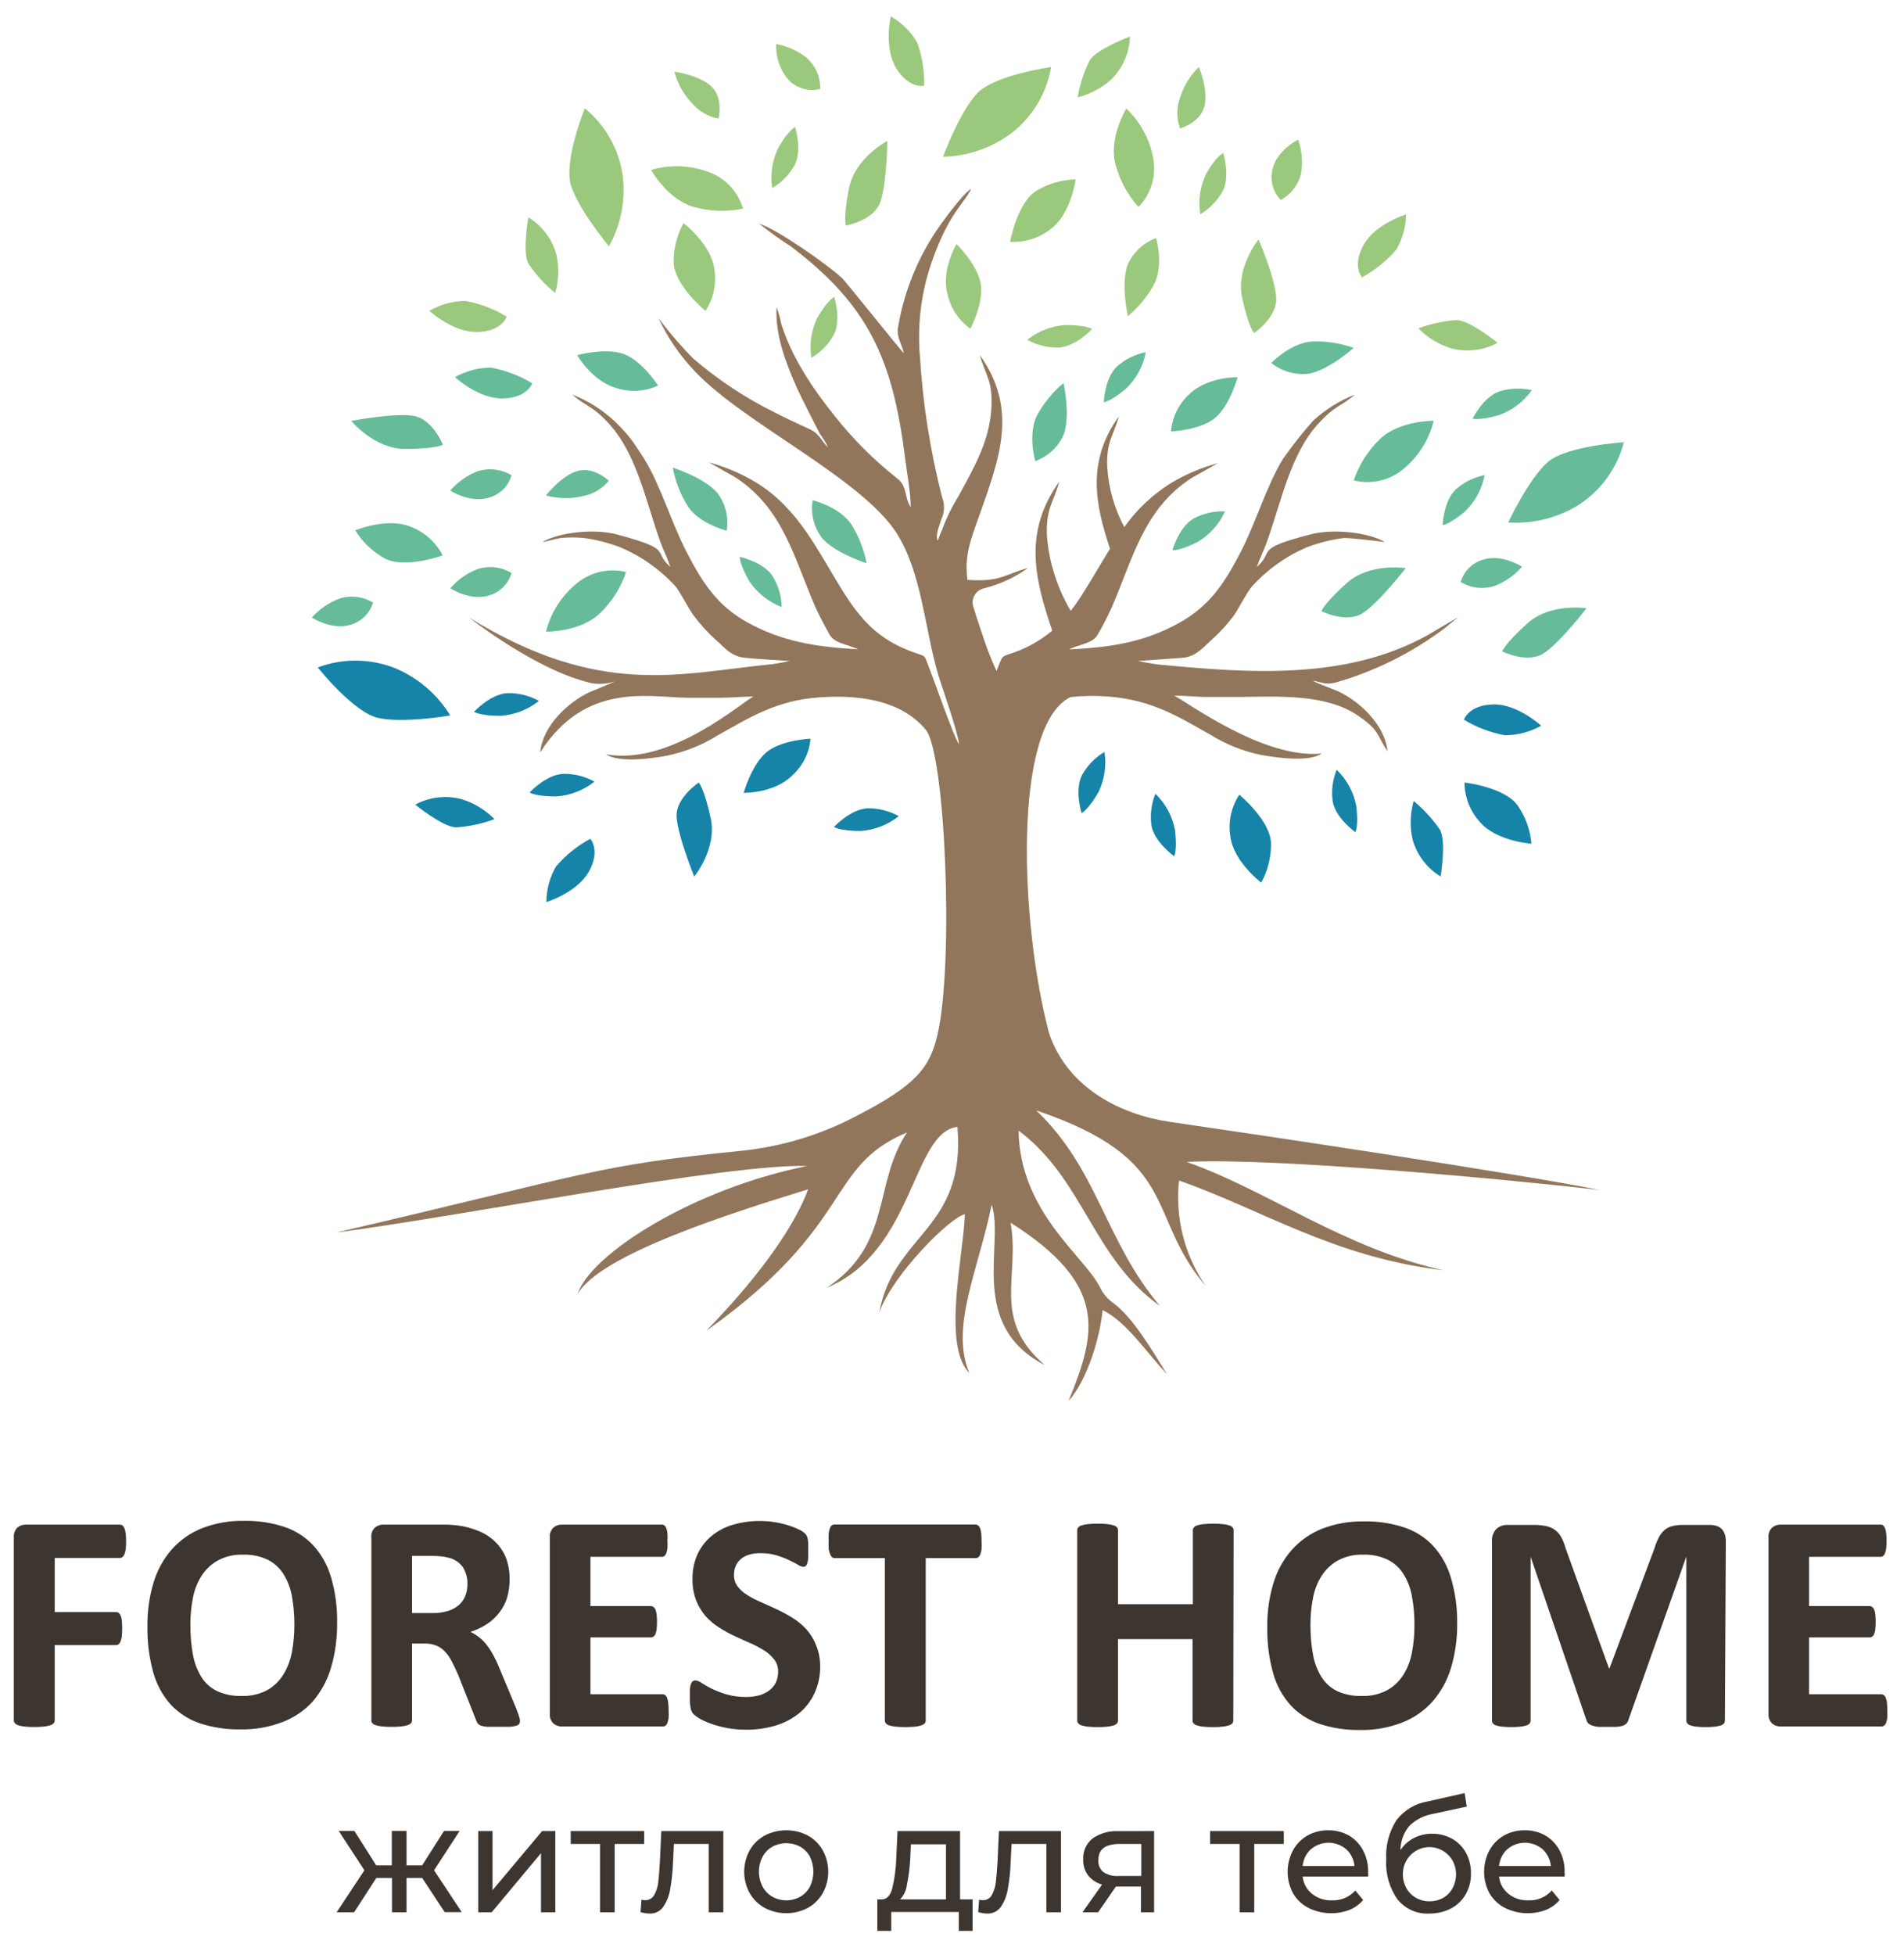 <svg width="114" height="117" viewBox="0 0 114 117" fill="none" xmlns="http://www.w3.org/2000/svg">
<path d="M25.277 112.397H24.341V114.454H23.47V112.397H22.534L21.2 114.454H20.156L21.818 111.94L20.283 109.587H21.219L22.525 111.644H23.461V109.587H24.341V111.644H25.277L26.583 109.587H27.519L25.989 111.94L27.646 114.444H26.625L25.277 112.397Z" fill="#3D352F"/>
<path d="M28.634 109.592H29.49V113.131L32.458 109.592H33.249V114.454H32.392V110.914L29.439 114.454H28.634V109.592Z" fill="#3D352F"/>
<path d="M38.571 110.364H36.802V114.454H35.926V110.364H34.171V109.592H38.571V110.364Z" fill="#3D352F"/>
<path d="M43.308 109.592V114.454H42.433V110.364H40.35L40.298 111.446C40.278 111.996 40.22 112.543 40.125 113.084C40.065 113.462 39.921 113.82 39.704 114.134C39.613 114.263 39.491 114.367 39.349 114.436C39.208 114.505 39.051 114.537 38.894 114.529C38.71 114.525 38.528 114.497 38.351 114.444L38.407 113.701C38.479 113.718 38.553 113.728 38.627 113.729C38.739 113.733 38.85 113.705 38.947 113.648C39.044 113.592 39.123 113.509 39.175 113.409C39.304 113.173 39.385 112.914 39.414 112.646C39.446 112.355 39.484 111.936 39.512 111.39L39.596 109.592H43.308Z" fill="#3D352F"/>
<path d="M45.784 114.19C45.41 113.983 45.099 113.677 44.886 113.305C44.67 112.913 44.558 112.473 44.558 112.025C44.558 111.577 44.67 111.137 44.886 110.745C45.097 110.371 45.408 110.065 45.784 109.86C46.184 109.652 46.627 109.544 47.076 109.544C47.526 109.544 47.969 109.652 48.368 109.86C48.743 110.065 49.053 110.372 49.262 110.745C49.477 111.137 49.59 111.577 49.59 112.025C49.59 112.473 49.477 112.913 49.262 113.305C49.05 113.677 48.741 113.983 48.368 114.19C47.97 114.4 47.526 114.51 47.076 114.51C46.626 114.51 46.183 114.4 45.784 114.19ZM47.914 113.522C48.16 113.379 48.361 113.171 48.495 112.919C48.63 112.64 48.701 112.334 48.701 112.023C48.701 111.712 48.63 111.405 48.495 111.126C48.361 110.876 48.16 110.669 47.914 110.529C47.657 110.39 47.37 110.317 47.079 110.317C46.787 110.317 46.5 110.39 46.243 110.529C45.996 110.669 45.794 110.876 45.658 111.126C45.516 111.404 45.442 111.711 45.442 112.023C45.442 112.335 45.516 112.642 45.658 112.919C45.794 113.171 45.996 113.379 46.243 113.522C46.499 113.664 46.786 113.739 47.079 113.739C47.371 113.739 47.658 113.664 47.914 113.522Z" fill="#3D352F"/>
<path d="M58.231 113.682V115.565H57.407V114.435H53.363V115.565H52.53V113.682H52.787C53.096 113.682 53.312 113.447 53.424 113.023C53.564 112.437 53.644 111.837 53.663 111.234L53.737 109.592H57.482V113.682H58.231ZM54.299 112.816C54.262 113.143 54.117 113.448 53.887 113.682H56.64V110.387H54.538L54.496 111.329C54.465 111.828 54.4 112.325 54.299 112.816Z" fill="#3D352F"/>
<path d="M63.525 109.592V114.454H62.65V110.364H60.567L60.511 111.446C60.495 111.996 60.437 112.543 60.337 113.084C60.277 113.461 60.135 113.819 59.921 114.134C59.828 114.262 59.705 114.365 59.563 114.434C59.421 114.503 59.264 114.536 59.106 114.529C58.924 114.525 58.743 114.497 58.568 114.444L58.624 113.701C58.696 113.719 58.77 113.728 58.844 113.729C58.956 113.733 59.067 113.705 59.164 113.648C59.261 113.592 59.34 113.509 59.392 113.409C59.517 113.172 59.596 112.913 59.626 112.646C59.663 112.355 59.696 111.936 59.729 111.39L59.809 109.592H63.525Z" fill="#3D352F"/>
<path d="M69.1 109.592V114.454H68.314V112.915H66.811L65.749 114.454H64.812L65.987 112.792C65.657 112.706 65.363 112.515 65.15 112.246C64.948 111.975 64.844 111.643 64.855 111.305C64.84 111.062 64.884 110.82 64.983 110.598C65.082 110.376 65.232 110.181 65.421 110.03C65.881 109.717 66.43 109.565 66.984 109.597L69.1 109.592ZM66.058 112.044C66.335 112.226 66.664 112.309 66.994 112.279H68.333V110.364H67.031C66.189 110.364 65.767 110.678 65.767 111.305C65.752 111.443 65.77 111.582 65.82 111.711C65.871 111.84 65.953 111.954 66.058 112.044Z" fill="#3D352F"/>
<path d="M76.866 110.364H75.097V114.454H74.221V110.364H72.452V109.592H76.866V110.364Z" fill="#3D352F"/>
<path d="M81.917 112.317H77.994C78.016 112.518 78.076 112.712 78.173 112.889C78.269 113.066 78.399 113.222 78.556 113.348C78.893 113.616 79.315 113.755 79.745 113.738C80.008 113.75 80.27 113.704 80.512 113.602C80.755 113.5 80.972 113.346 81.149 113.15L81.617 113.72C81.396 113.978 81.117 114.179 80.803 114.308C80.408 114.459 79.987 114.526 79.565 114.507C79.143 114.487 78.729 114.381 78.35 114.195C77.96 113.997 77.635 113.689 77.414 113.31C77.205 112.916 77.096 112.476 77.096 112.03C77.096 111.583 77.205 111.144 77.414 110.75C77.615 110.379 77.915 110.071 78.28 109.86C78.662 109.648 79.093 109.54 79.53 109.545C79.962 109.539 80.388 109.648 80.765 109.86C81.126 110.07 81.419 110.379 81.613 110.75C81.823 111.15 81.927 111.597 81.917 112.049C81.923 112.138 81.923 112.228 81.917 112.317ZM78.49 110.674C78.207 110.937 78.031 111.296 77.994 111.682H81.098C81.062 111.297 80.885 110.94 80.602 110.679C80.306 110.428 79.933 110.29 79.546 110.29C79.159 110.29 78.785 110.428 78.49 110.679V110.674Z" fill="#3D352F"/>
<path d="M86.954 110.058C87.301 110.256 87.586 110.548 87.777 110.9C87.978 111.276 88.08 111.697 88.072 112.124C88.082 112.562 87.973 112.995 87.759 113.376C87.55 113.738 87.243 114.034 86.874 114.228C86.471 114.432 86.024 114.535 85.573 114.529C85.211 114.549 84.85 114.483 84.52 114.334C84.189 114.186 83.899 113.961 83.672 113.677C83.183 112.982 82.946 112.14 82.998 111.291C82.951 110.461 83.166 109.638 83.611 108.938C84.072 108.34 84.741 107.94 85.484 107.818L87.693 107.319L87.82 108.128L85.783 108.566C85.253 108.657 84.763 108.908 84.379 109.286C84.041 109.693 83.854 110.205 83.85 110.736C84.049 110.427 84.325 110.177 84.65 110.011C84.992 109.835 85.371 109.746 85.755 109.752C86.174 109.747 86.587 109.853 86.954 110.058ZM86.42 113.583C86.657 113.445 86.85 113.243 86.977 112.999C87.115 112.739 87.184 112.447 87.178 112.152C87.178 111.942 87.137 111.734 87.057 111.54C86.977 111.346 86.86 111.169 86.712 111.021C86.564 110.872 86.389 110.754 86.196 110.674C86.003 110.593 85.796 110.552 85.587 110.552C85.378 110.552 85.171 110.593 84.978 110.674C84.784 110.754 84.609 110.872 84.461 111.021C84.314 111.169 84.196 111.346 84.116 111.54C84.036 111.734 83.995 111.942 83.995 112.152C83.99 112.448 84.061 112.739 84.201 112.999C84.333 113.244 84.531 113.446 84.772 113.583C85.022 113.726 85.304 113.799 85.591 113.795C85.881 113.8 86.167 113.727 86.42 113.583Z" fill="#3D352F"/>
<path d="M93.68 112.317H89.753C89.774 112.518 89.835 112.712 89.931 112.889C90.028 113.066 90.158 113.222 90.314 113.348C90.653 113.617 91.077 113.755 91.508 113.738C91.771 113.75 92.033 113.704 92.275 113.602C92.518 113.5 92.736 113.346 92.912 113.15L93.38 113.72C93.159 113.978 92.88 114.179 92.566 114.308C92.171 114.459 91.75 114.526 91.328 114.507C90.906 114.487 90.493 114.381 90.113 114.195C89.723 113.997 89.398 113.689 89.177 113.31C88.968 112.916 88.859 112.476 88.859 112.03C88.859 111.583 88.968 111.144 89.177 110.75C89.379 110.379 89.678 110.071 90.043 109.86C90.425 109.648 90.856 109.54 91.293 109.545C91.725 109.539 92.151 109.648 92.528 109.86C92.889 110.07 93.183 110.379 93.376 110.75C93.586 111.15 93.691 111.597 93.68 112.049C93.689 112.121 93.689 112.21 93.68 112.317ZM90.249 110.674C89.966 110.937 89.789 111.296 89.753 111.682H92.856C92.82 111.297 92.643 110.94 92.36 110.679C92.065 110.428 91.691 110.29 91.304 110.29C90.918 110.29 90.544 110.428 90.249 110.679V110.674Z" fill="#3D352F"/>
<path d="M7.55 92.248C7.551 92.406 7.543 92.563 7.527 92.719C7.515 92.822 7.49 92.923 7.452 93.02C7.424 93.083 7.384 93.141 7.335 93.19C7.294 93.227 7.24 93.247 7.185 93.246H3.277V96.484H6.956C7.008 96.482 7.06 96.499 7.101 96.531C7.154 96.573 7.195 96.628 7.218 96.691C7.26 96.785 7.285 96.885 7.293 96.988C7.325 97.301 7.325 97.616 7.293 97.929C7.285 98.034 7.259 98.138 7.218 98.235C7.197 98.303 7.156 98.364 7.101 98.409C7.06 98.443 7.009 98.461 6.956 98.461H3.277V102.956C3.278 103.018 3.258 103.08 3.22 103.13C3.168 103.192 3.098 103.236 3.019 103.257C2.897 103.297 2.772 103.323 2.645 103.337C2.447 103.358 2.249 103.367 2.05 103.365C1.853 103.367 1.656 103.358 1.46 103.337C1.333 103.323 1.208 103.297 1.086 103.257C1.009 103.235 0.941 103.191 0.889 103.13C0.848 103.081 0.826 103.019 0.828 102.956V92.022C0.818 91.915 0.832 91.807 0.867 91.706C0.903 91.604 0.96 91.511 1.034 91.434C1.178 91.311 1.361 91.246 1.549 91.251H7.185C7.239 91.251 7.292 91.269 7.335 91.302C7.386 91.349 7.426 91.407 7.452 91.472C7.49 91.572 7.515 91.676 7.527 91.782C7.543 91.937 7.551 92.093 7.55 92.248Z" fill="#3D352F"/>
<path d="M20.184 97.143C20.195 98.051 20.071 98.955 19.815 99.826C19.597 100.566 19.225 101.251 18.724 101.836C18.222 102.388 17.596 102.813 16.898 103.073C16.101 103.377 15.252 103.524 14.399 103.506C13.57 103.522 12.744 103.398 11.955 103.139C11.294 102.914 10.698 102.529 10.219 102.019C9.729 101.466 9.372 100.807 9.175 100.094C8.929 99.196 8.812 98.267 8.828 97.336C8.815 96.445 8.94 95.558 9.198 94.705C9.419 93.971 9.794 93.294 10.298 92.719C10.797 92.165 11.417 91.734 12.11 91.462C12.91 91.156 13.762 91.007 14.619 91.025C15.435 91.009 16.249 91.132 17.025 91.387C17.688 91.608 18.287 91.991 18.766 92.502C19.258 93.049 19.619 93.701 19.824 94.409C20.081 95.297 20.202 96.219 20.184 97.143ZM17.624 97.27C17.629 96.691 17.581 96.113 17.479 95.543C17.398 95.07 17.227 94.618 16.973 94.211C16.742 93.847 16.419 93.551 16.037 93.354C15.573 93.137 15.065 93.032 14.553 93.048C14.031 93.029 13.513 93.148 13.051 93.392C12.657 93.61 12.322 93.922 12.077 94.3C11.819 94.705 11.641 95.155 11.553 95.628C11.447 96.157 11.396 96.697 11.398 97.237C11.394 97.832 11.444 98.426 11.548 99.012C11.629 99.488 11.799 99.945 12.049 100.358C12.276 100.724 12.6 101.019 12.985 101.21C13.454 101.422 13.965 101.524 14.478 101.506C15 101.524 15.517 101.408 15.981 101.167C16.376 100.949 16.709 100.633 16.95 100.249C17.207 99.838 17.385 99.381 17.474 98.903C17.575 98.365 17.626 97.818 17.624 97.27Z" fill="#3D352F"/>
<path d="M31.133 102.993C31.134 103.054 31.122 103.113 31.096 103.167C31.053 103.227 30.989 103.269 30.918 103.285C30.785 103.324 30.648 103.346 30.511 103.351C30.333 103.351 30.089 103.351 29.78 103.351C29.471 103.351 29.312 103.351 29.158 103.351C29.034 103.343 28.911 103.319 28.793 103.28C28.717 103.256 28.651 103.21 28.601 103.149C28.562 103.09 28.531 103.027 28.507 102.96L27.435 100.249C27.304 99.948 27.178 99.675 27.051 99.44C26.943 99.223 26.805 99.023 26.639 98.847C26.492 98.691 26.313 98.569 26.115 98.489C25.897 98.405 25.665 98.363 25.432 98.367H24.669V102.965C24.669 103.025 24.65 103.083 24.613 103.13C24.558 103.188 24.488 103.231 24.411 103.252C24.291 103.29 24.167 103.315 24.041 103.328C23.844 103.349 23.645 103.358 23.447 103.356C23.25 103.358 23.053 103.348 22.857 103.328C22.73 103.315 22.605 103.29 22.483 103.252C22.407 103.233 22.34 103.19 22.291 103.13C22.254 103.083 22.234 103.025 22.235 102.965V92.022C22.224 91.915 22.236 91.807 22.272 91.705C22.308 91.603 22.365 91.511 22.441 91.434C22.584 91.311 22.767 91.246 22.955 91.251H26.064C26.377 91.251 26.635 91.251 26.841 91.251L27.398 91.298C27.845 91.357 28.283 91.475 28.699 91.651C29.066 91.804 29.4 92.028 29.682 92.309C29.95 92.577 30.16 92.898 30.3 93.251C30.447 93.658 30.518 94.089 30.511 94.522C30.514 94.896 30.463 95.268 30.361 95.628C30.261 95.951 30.102 96.252 29.893 96.517C29.69 96.785 29.443 97.016 29.162 97.2C28.854 97.4 28.52 97.558 28.17 97.67C28.349 97.757 28.518 97.863 28.676 97.986C28.851 98.121 29.009 98.279 29.144 98.456C29.292 98.647 29.423 98.85 29.537 99.063C29.672 99.311 29.793 99.568 29.897 99.831L30.894 102.221C30.988 102.457 31.049 102.631 31.082 102.739C31.11 102.821 31.128 102.907 31.133 102.993ZM27.988 94.813C28 94.459 27.907 94.108 27.721 93.806C27.509 93.51 27.195 93.304 26.841 93.227C26.702 93.192 26.561 93.167 26.419 93.152C26.202 93.13 25.983 93.121 25.764 93.124H24.669V96.545H25.914C26.221 96.551 26.528 96.508 26.822 96.418C27.061 96.347 27.282 96.227 27.473 96.065C27.642 95.916 27.776 95.729 27.861 95.519C27.948 95.294 27.991 95.055 27.988 94.813Z" fill="#3D352F"/>
<path d="M40.032 102.353C40.043 102.51 40.043 102.667 40.032 102.824C40.023 102.924 39.999 103.022 39.961 103.116C39.939 103.18 39.901 103.237 39.849 103.28C39.804 103.313 39.75 103.332 39.694 103.332H33.647C33.458 103.339 33.274 103.273 33.132 103.149C33.055 103.072 32.996 102.979 32.96 102.876C32.924 102.773 32.91 102.664 32.921 102.556V92.022C32.911 91.915 32.924 91.806 32.961 91.704C32.997 91.603 33.056 91.51 33.132 91.434C33.274 91.309 33.458 91.244 33.647 91.251H39.634C39.687 91.249 39.74 91.266 39.783 91.298C39.834 91.341 39.872 91.398 39.891 91.462C39.929 91.557 39.952 91.657 39.961 91.759C39.973 91.915 39.973 92.073 39.961 92.23C39.972 92.377 39.972 92.525 39.961 92.672C39.953 92.772 39.929 92.871 39.891 92.964C39.871 93.027 39.833 93.084 39.783 93.128C39.74 93.161 39.688 93.18 39.634 93.18H35.351V96.126H38.974C39.029 96.127 39.083 96.145 39.128 96.178C39.18 96.219 39.22 96.272 39.245 96.334C39.278 96.428 39.302 96.526 39.315 96.625C39.346 96.921 39.346 97.219 39.315 97.515C39.302 97.611 39.279 97.706 39.245 97.797C39.223 97.86 39.182 97.914 39.128 97.953C39.083 97.984 39.029 98.001 38.974 98H35.351V101.403H39.671C39.727 101.403 39.781 101.421 39.825 101.454C39.877 101.496 39.916 101.551 39.938 101.614C39.975 101.709 39.999 101.809 40.008 101.911C40.026 102.058 40.034 102.205 40.032 102.353Z" fill="#3D352F"/>
<path d="M49.108 99.694C49.12 100.271 49 100.842 48.757 101.365C48.538 101.829 48.218 102.238 47.821 102.56C47.403 102.89 46.926 103.136 46.416 103.285C45.855 103.448 45.273 103.529 44.689 103.525C44.303 103.527 43.918 103.494 43.538 103.426C43.22 103.367 42.907 103.283 42.602 103.177C42.365 103.097 42.136 102.996 41.918 102.876C41.776 102.797 41.645 102.703 41.525 102.593C41.436 102.496 41.376 102.375 41.352 102.245C41.315 102.029 41.299 101.81 41.305 101.591C41.305 101.398 41.305 101.233 41.305 101.12C41.313 101.012 41.334 100.904 41.366 100.8C41.386 100.732 41.425 100.672 41.478 100.626C41.526 100.592 41.583 100.574 41.642 100.574C41.775 100.593 41.901 100.647 42.007 100.729C42.204 100.854 42.407 100.969 42.616 101.073C42.901 101.21 43.197 101.323 43.5 101.412C43.887 101.521 44.288 101.574 44.689 101.567C44.96 101.57 45.23 101.534 45.49 101.459C45.706 101.397 45.907 101.293 46.084 101.153C46.245 101.028 46.375 100.867 46.463 100.682C46.55 100.479 46.593 100.259 46.59 100.038C46.595 99.773 46.507 99.514 46.342 99.308C46.178 99.103 45.982 98.926 45.761 98.786C45.501 98.625 45.23 98.482 44.951 98.357C44.647 98.226 44.334 98.084 44.015 97.934C43.692 97.786 43.379 97.616 43.079 97.425C42.777 97.239 42.503 97.011 42.264 96.748C42.021 96.469 41.827 96.151 41.689 95.806C41.53 95.392 41.453 94.951 41.464 94.507C41.454 93.981 41.563 93.46 41.782 92.983C41.985 92.559 42.281 92.187 42.648 91.895C43.026 91.594 43.461 91.374 43.926 91.246C44.435 91.102 44.961 91.031 45.49 91.034C45.775 91.034 46.059 91.054 46.342 91.095C46.611 91.137 46.876 91.197 47.137 91.274C47.364 91.341 47.584 91.426 47.797 91.528C47.935 91.585 48.063 91.663 48.177 91.759C48.227 91.805 48.269 91.859 48.303 91.919C48.326 91.974 48.345 92.03 48.359 92.088C48.375 92.179 48.386 92.27 48.392 92.361C48.392 92.469 48.392 92.606 48.392 92.766C48.392 92.926 48.392 93.1 48.392 93.237C48.382 93.339 48.366 93.442 48.345 93.543C48.329 93.609 48.297 93.67 48.252 93.721C48.206 93.761 48.147 93.781 48.088 93.778C47.971 93.76 47.861 93.715 47.765 93.646C47.615 93.561 47.432 93.463 47.217 93.364C46.975 93.251 46.724 93.156 46.468 93.081C46.163 92.996 45.848 92.955 45.532 92.959C45.296 92.955 45.061 92.987 44.834 93.053C44.652 93.109 44.483 93.202 44.338 93.326C44.209 93.439 44.107 93.581 44.043 93.74C43.977 93.903 43.944 94.077 43.945 94.253C43.938 94.502 44.014 94.745 44.16 94.945C44.32 95.155 44.519 95.333 44.745 95.468C45.01 95.633 45.287 95.776 45.574 95.896L46.51 96.319C46.831 96.472 47.144 96.641 47.446 96.828C47.752 97.016 48.031 97.245 48.275 97.51C48.523 97.787 48.719 98.106 48.855 98.451C49.02 98.845 49.106 99.267 49.108 99.694Z" fill="#3D352F"/>
<path d="M58.769 92.248C58.778 92.405 58.778 92.562 58.769 92.719C58.758 92.823 58.735 92.926 58.699 93.025C58.675 93.092 58.635 93.152 58.582 93.199C58.539 93.235 58.484 93.255 58.428 93.255H55.427V102.979C55.426 103.039 55.405 103.098 55.366 103.144C55.312 103.203 55.242 103.245 55.165 103.266C55.043 103.305 54.918 103.33 54.791 103.342C54.4 103.379 54.006 103.379 53.616 103.342C53.487 103.33 53.36 103.304 53.236 103.266C53.161 103.245 53.093 103.203 53.04 103.144C53 103.099 52.978 103.04 52.979 102.979V93.255H49.974C49.917 93.257 49.862 93.237 49.819 93.199C49.766 93.153 49.727 93.093 49.707 93.025C49.663 92.928 49.633 92.825 49.618 92.719C49.609 92.562 49.609 92.405 49.618 92.248C49.61 92.091 49.61 91.934 49.618 91.778C49.626 91.671 49.65 91.567 49.688 91.467C49.707 91.4 49.747 91.341 49.801 91.298C49.845 91.263 49.899 91.245 49.955 91.246H58.409C58.465 91.246 58.519 91.265 58.563 91.298C58.617 91.342 58.658 91.401 58.68 91.467C58.717 91.567 58.74 91.671 58.751 91.778C58.765 91.934 58.771 92.091 58.769 92.248Z" fill="#3D352F"/>
<path d="M73.842 102.979C73.843 103.04 73.822 103.099 73.781 103.144C73.728 103.204 73.658 103.246 73.58 103.266C73.46 103.305 73.336 103.33 73.21 103.342C73.018 103.362 72.824 103.372 72.63 103.37C72.43 103.372 72.23 103.363 72.031 103.342C71.905 103.33 71.781 103.305 71.661 103.266C71.585 103.245 71.517 103.203 71.464 103.144C71.424 103.099 71.402 103.04 71.403 102.979V98.103H66.938V102.979C66.939 103.039 66.919 103.097 66.882 103.144C66.83 103.204 66.761 103.246 66.685 103.266C66.565 103.304 66.441 103.329 66.315 103.342C66.118 103.363 65.919 103.372 65.721 103.37C65.524 103.372 65.327 103.362 65.131 103.342C65.004 103.329 64.879 103.304 64.757 103.266C64.68 103.246 64.612 103.204 64.56 103.144C64.52 103.099 64.498 103.04 64.499 102.979V91.585C64.498 91.524 64.52 91.465 64.56 91.42C64.612 91.36 64.68 91.318 64.757 91.298C64.879 91.26 65.004 91.234 65.131 91.222C65.327 91.202 65.524 91.192 65.721 91.194C65.919 91.192 66.118 91.201 66.315 91.222C66.441 91.234 66.565 91.26 66.685 91.298C66.761 91.318 66.83 91.36 66.882 91.42C66.919 91.467 66.939 91.525 66.938 91.585V96.013H71.422V91.585C71.421 91.524 71.443 91.465 71.483 91.42C71.536 91.361 71.604 91.319 71.68 91.298C71.8 91.259 71.924 91.233 72.049 91.222C72.249 91.201 72.448 91.192 72.649 91.194C72.843 91.192 73.036 91.201 73.229 91.222C73.355 91.234 73.479 91.259 73.599 91.298C73.676 91.318 73.746 91.36 73.8 91.42C73.84 91.465 73.862 91.524 73.861 91.585L73.842 102.979Z" fill="#3D352F"/>
<path d="M87.248 97.143C87.259 98.051 87.135 98.955 86.878 99.826C86.656 100.567 86.28 101.252 85.774 101.836C85.276 102.392 84.656 102.822 83.962 103.092C83.161 103.404 82.308 103.558 81.448 103.544C80.619 103.56 79.793 103.436 79.005 103.177C78.343 102.953 77.747 102.568 77.268 102.057C76.778 101.505 76.42 100.846 76.225 100.132C75.976 99.234 75.859 98.305 75.878 97.374C75.865 96.483 75.99 95.595 76.248 94.743C76.469 94.007 76.846 93.328 77.353 92.752C77.852 92.198 78.472 91.767 79.164 91.495C79.963 91.189 80.814 91.041 81.668 91.058C82.485 91.041 83.299 91.164 84.075 91.42C84.74 91.64 85.34 92.023 85.82 92.535C86.311 93.082 86.671 93.734 86.874 94.442C87.132 95.318 87.258 96.229 87.248 97.143ZM84.688 97.27C84.694 96.691 84.644 96.112 84.538 95.543C84.457 95.07 84.286 94.618 84.032 94.211C83.805 93.844 83.481 93.548 83.096 93.354C82.634 93.137 82.127 93.032 81.617 93.048C81.095 93.029 80.577 93.148 80.114 93.392C79.721 93.61 79.386 93.922 79.141 94.3C78.882 94.705 78.704 95.155 78.617 95.628C78.511 96.157 78.459 96.697 78.462 97.237C78.457 97.832 78.507 98.426 78.612 99.012C78.693 99.488 78.863 99.945 79.113 100.358C79.338 100.725 79.663 101.021 80.049 101.21C80.517 101.423 81.028 101.524 81.542 101.506C82.064 101.524 82.581 101.408 83.045 101.167C83.44 100.949 83.775 100.635 84.018 100.254C84.274 99.842 84.451 99.386 84.538 98.908C84.642 98.368 84.692 97.82 84.688 97.27Z" fill="#3D352F"/>
<path d="M103.276 102.979C103.276 103.038 103.258 103.096 103.224 103.144C103.178 103.204 103.114 103.246 103.042 103.266C102.925 103.304 102.804 103.329 102.681 103.342C102.493 103.363 102.304 103.372 102.115 103.37C101.93 103.372 101.746 103.362 101.563 103.342C101.442 103.33 101.322 103.304 101.207 103.266C101.136 103.244 101.072 103.201 101.024 103.144C100.987 103.097 100.967 103.039 100.968 102.979V93.161L97.49 102.97C97.469 103.046 97.426 103.114 97.368 103.167C97.303 103.226 97.227 103.269 97.144 103.295C97.025 103.328 96.902 103.348 96.779 103.356C96.629 103.356 96.451 103.356 96.24 103.356C96.03 103.356 95.852 103.356 95.702 103.356C95.578 103.345 95.455 103.32 95.337 103.28C95.252 103.255 95.174 103.211 95.108 103.153C95.054 103.108 95.014 103.047 94.995 102.979L91.644 93.171V102.979C91.644 103.038 91.626 103.096 91.592 103.144C91.542 103.203 91.475 103.246 91.4 103.266C91.284 103.303 91.165 103.329 91.044 103.342C90.672 103.379 90.298 103.379 89.926 103.342C89.805 103.33 89.686 103.304 89.57 103.266C89.497 103.245 89.432 103.202 89.383 103.144C89.349 103.096 89.331 103.038 89.331 102.979V92.248C89.323 92.116 89.34 91.983 89.384 91.858C89.427 91.732 89.495 91.617 89.584 91.519C89.764 91.351 90.003 91.262 90.249 91.269H91.845C92.092 91.266 92.338 91.289 92.58 91.34C92.769 91.38 92.947 91.458 93.104 91.57C93.26 91.685 93.387 91.833 93.479 92.004C93.589 92.211 93.675 92.431 93.736 92.658L96.334 99.845H96.371L99.058 92.677C99.126 92.449 99.213 92.229 99.32 92.018C99.405 91.852 99.519 91.704 99.657 91.58C99.792 91.463 99.953 91.381 100.126 91.34C100.321 91.29 100.523 91.266 100.725 91.269H102.368C102.514 91.267 102.66 91.289 102.798 91.335C102.912 91.374 103.015 91.44 103.098 91.528C103.178 91.615 103.237 91.72 103.271 91.834C103.314 91.968 103.335 92.108 103.332 92.248L103.276 102.979Z" fill="#3D352F"/>
<path d="M112.998 102.353C113.007 102.51 113.007 102.667 112.998 102.824C112.985 102.923 112.961 103.021 112.928 103.116C112.905 103.18 112.864 103.237 112.811 103.28C112.766 103.313 112.712 103.332 112.657 103.332H106.613C106.425 103.338 106.241 103.272 106.099 103.149C106.022 103.072 105.963 102.979 105.927 102.876C105.89 102.773 105.877 102.664 105.888 102.556V92.022C105.877 91.915 105.891 91.806 105.927 91.704C105.964 91.603 106.022 91.51 106.099 91.434C106.241 91.31 106.425 91.245 106.613 91.251H112.6C112.654 91.249 112.707 91.265 112.75 91.298C112.801 91.342 112.84 91.398 112.863 91.462C112.896 91.558 112.919 91.658 112.933 91.759C112.95 91.915 112.958 92.072 112.956 92.23C112.957 92.377 112.949 92.525 112.933 92.672C112.92 92.771 112.896 92.869 112.863 92.964C112.839 93.027 112.8 93.083 112.75 93.128C112.707 93.162 112.655 93.18 112.6 93.18H108.317V96.126H111.945C111.999 96.126 112.052 96.145 112.095 96.178C112.148 96.217 112.189 96.271 112.212 96.334C112.25 96.427 112.273 96.525 112.282 96.625C112.313 96.921 112.313 97.219 112.282 97.515C112.273 97.612 112.25 97.707 112.212 97.797C112.191 97.861 112.15 97.916 112.095 97.953C112.052 97.985 111.999 98.001 111.945 98H108.317V101.403H112.638C112.693 101.403 112.747 101.421 112.792 101.454C112.845 101.496 112.886 101.551 112.909 101.614C112.943 101.711 112.966 101.81 112.98 101.911C112.994 102.058 113 102.206 112.998 102.353Z" fill="#3D352F"/>
<mask id="mask0_1501_6705" style="mask-type:alpha" maskUnits="userSpaceOnUse" x="18" y="0" width="80" height="84">
<path fill-rule="evenodd" clip-rule="evenodd" d="M48.389 71.181C43.979 72.545 35.968 75.042 34.588 77.445C35.355 75.058 41.51 71.15 48.336 69.786C43.614 69.639 28.063 72.718 20.116 73.773C35.614 70.169 35.614 69.76 44.392 68.878C46.81 68.629 49.158 67.917 51.303 66.78C54.819 64.97 55.681 63.916 56.141 61.891C57.119 57.563 56.601 45.104 55.432 43.682C54.137 42.108 51.889 41.542 49.087 41.736C46.443 41.914 44.809 42.99 42.948 44.028C42.013 44.607 40.982 45.015 39.902 45.235C38.951 45.408 37.052 45.665 36.286 45.146C40.183 45.854 44.519 41.93 45.121 41.689C44.54 41.689 43.794 41.757 43.154 41.762C42.514 41.767 41.806 41.762 41.129 41.762C38.85 41.731 35.043 40.797 32.346 45.03C32.494 43.42 34.012 42.045 35.281 41.432C35.281 41.432 36.767 40.828 36.825 40.781C36.375 40.928 35.897 40.966 35.429 40.891C32.135 40.141 28.296 37.109 28.084 36.962C35.905 41.762 40.627 40.319 46.062 39.769C46.279 39.769 47.289 39.564 47.289 39.564C46.401 39.496 45.481 39.459 44.603 39.37C43.725 39.281 43.339 38.699 42.885 38.321C42.377 37.867 41.918 37.363 41.515 36.815C41.15 36.291 40.754 35.493 40.458 35.11C39.542 34.101 38.416 33.301 37.158 32.765C36.447 32.488 35.705 32.297 34.948 32.199C34.494 32.157 34.037 32.157 33.584 32.199C33.203 32.257 32.806 32.398 32.468 32.445C33.462 31.858 35.582 31.627 36.925 31.984C40.389 32.907 39.041 32.965 40.135 33.93C39.992 33.463 39.723 32.944 39.538 32.43C38.697 30.111 38.163 27.257 36.497 25.4C35.477 24.262 35.096 24.351 34.266 23.616C35.194 23.981 36.046 24.515 36.777 25.19C37.125 25.517 37.448 25.867 37.745 26.239C38.036 26.633 38.274 27 38.559 27.441C39.553 29.046 40.188 31.249 41.076 32.975C42.017 34.796 42.906 36.259 44.825 37.293C46.85 38.384 48.759 38.714 51.392 38.866C51.392 38.866 50.948 38.688 50.864 38.662C50.398 38.515 49.886 38.379 49.669 37.98C49.357 37.419 49.092 36.931 48.817 36.327C47.506 33.29 46.871 30.426 44.032 28.569L42.446 27.677C43.441 27.942 44.394 28.347 45.275 28.878C47.881 30.494 48.939 32.97 50.562 35.535C51.731 37.366 52.857 38.441 54.967 39.134C55.342 39.26 55.379 39.26 55.496 39.617C55.924 40.666 57.082 44.081 57.426 44.553C57.32 43.693 56.469 41.348 56.167 40.356C55.364 37.639 55.21 34.344 53.698 31.931C51.583 28.611 44.556 25.353 41.616 22.237C40.712 21.293 39.971 20.209 39.421 19.026C40.06 19.888 40.759 20.703 41.515 21.466C42.99 22.733 44.619 23.811 46.364 24.676C47.109 25.064 48.447 25.673 48.447 25.673C49.108 25.967 49.161 26.402 49.584 26.775C49.44 26.484 49.27 26.206 49.077 25.946C49.077 25.914 48.051 23.994 47.606 22.971C47.025 21.639 46.406 20.002 46.496 18.376C46.613 18.695 46.705 19.023 46.771 19.357C47.384 21.382 48.712 23.323 49.975 24.896C51.076 26.289 52.338 27.548 53.735 28.647C54.332 29.104 54.147 29.807 54.528 30.352C54.528 29.508 54.301 28.306 54.195 27.441C53.455 21.539 52.032 18.276 47.321 14.725C46.674 14.31 46.049 13.861 45.449 13.382C46.596 13.759 49.515 15.816 50.414 16.64C50.615 16.828 53.888 20.915 54.116 21.146C54.015 20.621 53.682 20.196 53.761 19.635C54.072 17.753 54.743 15.947 55.739 14.316C56.13 13.644 57.642 11.577 58.145 11.304C57.791 12.097 56.839 12.721 55.839 15.533C55.173 17.38 54.913 19.348 55.078 21.303C55.251 24.155 55.695 26.985 56.405 29.754C56.49 29.968 56.53 30.196 56.522 30.425C56.514 30.655 56.458 30.88 56.358 31.087C56.278 31.328 56.225 31.475 56.151 31.732C56.151 31.732 56.019 32.183 56.151 32.361C56.23 32.114 56.325 31.872 56.437 31.637C56.673 30.987 56.978 30.362 57.346 29.775C58.293 28.028 59.292 26.371 59.366 24.283C59.419 22.709 58.991 22.447 58.668 21.256C60.984 24.498 59.842 27.441 58.636 30.851C58.071 32.424 57.743 33.279 57.923 34.706C59.927 34.848 60.181 34.36 61.55 33.993C60.757 34.566 59.859 34.981 58.906 35.215C58.791 35.242 58.682 35.293 58.586 35.363C58.491 35.434 58.411 35.523 58.352 35.625C58.292 35.727 58.254 35.84 58.241 35.958C58.227 36.075 58.237 36.193 58.272 36.306C58.409 36.747 58.647 37.497 58.906 38.247C59.124 38.899 59.379 39.538 59.668 40.162C59.747 39.952 59.816 39.769 59.874 39.638C60.017 39.281 60.059 39.281 60.403 39.155C61.357 38.863 62.242 38.383 63.004 37.744C61.947 34.649 61.259 31.858 63.422 28.826C63.078 30.095 62.623 30.399 62.682 32.047C62.804 33.641 63.293 35.185 64.109 36.563C64.347 36.254 64.58 35.923 64.807 35.562C65.4 34.633 65.918 33.715 66.462 32.844C65.547 30.116 65.077 27.598 66.991 24.912C66.668 26.103 66.24 26.392 66.293 27.939C66.371 29.201 66.719 30.431 67.314 31.548C68.057 30.502 69 29.611 70.09 28.925C70.97 28.394 71.923 27.989 72.918 27.724L71.332 28.616C68.493 30.468 67.864 33.337 66.573 36.333C66.319 36.898 66.035 37.45 65.722 37.985C65.505 38.384 64.992 38.51 64.527 38.667C64.442 38.667 63.998 38.872 63.998 38.872C66.642 38.74 68.54 38.41 70.571 37.298C72.485 36.249 73.373 34.801 74.314 32.98C75.203 31.255 75.837 29.051 76.831 27.446C77.382 26.661 77.977 25.908 78.613 25.19C79.344 24.515 80.196 23.981 81.125 23.616C80.295 24.335 79.919 24.262 78.894 25.4C77.228 27.257 76.694 30.122 75.853 32.43C75.668 32.954 75.398 33.479 75.256 33.93C76.356 32.965 75.002 32.881 78.465 31.984C79.814 31.627 81.929 31.858 82.923 32.445C82.584 32.398 80.808 32.178 80.443 32.204C79.682 32.3 78.936 32.489 78.222 32.765C76.968 33.307 75.848 34.113 74.938 35.126C74.626 35.509 74.225 36.317 73.881 36.831C73.48 37.374 73.023 37.873 72.517 38.321C72.062 38.719 71.618 39.307 70.798 39.37C69.979 39.433 69 39.496 68.117 39.564C68.117 39.564 69.122 39.748 69.339 39.769C74.775 40.293 80.607 40.729 85.493 38.006C85.831 37.817 87.153 37.004 87.317 36.957C87.084 37.099 86.709 37.44 86.45 37.634C84.513 39.086 82.325 40.174 79.993 40.844C79.375 41.007 79.184 40.844 78.597 40.734C78.707 40.808 78.827 40.868 78.952 40.912L80.141 41.384C81.4 41.988 82.896 43.346 83.071 44.936C83.071 44.936 83.071 44.936 83.071 44.967C82.431 43.997 82.616 43.719 81.289 42.817C79.396 41.537 76.578 41.683 74.299 41.715C73.622 41.715 72.95 41.715 72.273 41.715C71.597 41.715 70.888 41.62 70.306 41.642C70.909 41.883 75.594 45.455 79.142 45.099C78.375 45.623 76.498 45.361 75.525 45.188C74.446 44.968 73.415 44.559 72.48 43.981C70.618 42.932 68.984 41.883 66.341 41.689C65.594 41.63 64.843 41.641 64.099 41.72C60.593 43.415 61.085 55.359 62.814 61.843C63.935 65.18 67.208 66.733 70.026 67.142C75.647 67.96 90.294 70.142 95.798 71.223C90.669 70.625 76.207 69.261 71.052 69.544C75.864 71.228 80.48 74.722 86.423 76.028C79.808 75.236 75.483 72.356 70.592 70.657C70.355 72.875 70.916 75.105 72.178 76.952C68.561 72.718 70.782 69.408 62.042 66.46C65.743 69.98 66.15 74.25 69.445 78.158C65.405 75.278 64.902 70.599 60.984 67.666C61.069 72.571 64.924 75.168 65.859 77.046C66.036 77.412 66.301 77.729 66.632 77.969C67.842 78.835 69.058 80.949 69.862 82.229C68.736 81.075 67.478 79.113 66.018 78.415C65.859 80.057 65.098 82.612 63.977 83.85C65.685 79.711 66.33 76.873 60.508 73.18C61.085 76.453 59.34 78.919 62.549 81.704C57.917 79.276 60.159 74.523 59.377 72.094C58.584 75.997 56.87 79.438 58.039 82.177C56.384 80.514 57.711 75.011 57.769 72.676C56.892 72.844 53.46 76.28 52.646 78.546C53.513 73.825 57.838 73.61 57.325 67.446C54.618 67.756 54.734 74.901 49.515 77.067C53.449 74.444 52.244 70.898 54.306 67.777C49.388 69.849 51.234 73.29 42.313 79.632C42.234 79.653 46.903 75.163 48.389 71.181Z" fill="#91765B"/>
<path fill-rule="evenodd" clip-rule="evenodd" d="M61.984 27.593C61.984 27.593 61.518 26.019 62.089 24.865C62.491 24.125 63.029 23.467 63.676 22.924C63.676 22.924 64.093 24.76 63.713 25.946C63.559 26.323 63.326 26.665 63.031 26.949C62.736 27.232 62.385 27.452 61.999 27.593H61.984Z" fill="#66BC98"/>
<path fill-rule="evenodd" clip-rule="evenodd" d="M61.497 20.343C62.155 19.818 62.96 19.507 63.803 19.451C65.029 19.451 65.389 19.687 65.389 19.687C65.389 19.687 64.384 20.773 63.358 20.805C62.711 20.814 62.073 20.655 61.508 20.343H61.497Z" fill="#9AC97D"/>
<path fill-rule="evenodd" clip-rule="evenodd" d="M58.102 19.677C58.102 19.677 58.917 18.129 58.721 16.98C58.525 15.832 57.272 14.609 57.272 14.609C57.272 14.609 56.315 16.183 56.743 17.652C56.93 18.472 57.419 19.194 58.113 19.677H58.102Z" fill="#9AC97D"/>
<path fill-rule="evenodd" clip-rule="evenodd" d="M50.647 13.502C50.647 13.502 52.27 13.209 52.683 12.154C53.095 11.1 53.127 8.435 53.127 8.435C53.127 8.435 51.191 9.442 50.832 11.268C50.472 13.093 50.647 13.502 50.647 13.502Z" fill="#9AC97D"/>
<path fill-rule="evenodd" clip-rule="evenodd" d="M60.477 14.483C60.477 14.483 60.91 12.044 62.121 11.378C62.816 10.976 63.602 10.755 64.406 10.732C64.406 10.732 64.146 12.773 62.92 13.702C62.229 14.248 61.359 14.522 60.477 14.473V14.483Z" fill="#9AC97D"/>
<path fill-rule="evenodd" clip-rule="evenodd" d="M68.165 12.39C67.484 11.629 67.001 10.714 66.758 9.725C66.415 8.152 67.435 6.499 67.435 6.499C68.308 7.321 68.881 8.408 69.064 9.589C69.141 10.093 69.1 10.608 68.945 11.094C68.789 11.58 68.522 12.023 68.165 12.39Z" fill="#9AC97D"/>
<path fill-rule="evenodd" clip-rule="evenodd" d="M70.655 7.685C70.436 7.092 70.436 6.441 70.655 5.849C70.869 5.151 71.256 4.517 71.782 4.007C71.782 4.007 72.368 5.397 72.109 6.378C71.85 7.359 70.655 7.685 70.655 7.685Z" fill="#9AC97D"/>
<path fill-rule="evenodd" clip-rule="evenodd" d="M56.458 9.384C56.458 9.384 57.463 6.688 58.504 5.586C59.546 4.485 62.935 4.013 62.935 4.013C62.67 5.584 61.819 7 60.551 7.978C59.364 8.86 57.929 9.351 56.447 9.384H56.458Z" fill="#9AC97D"/>
<path fill-rule="evenodd" clip-rule="evenodd" d="M64.522 5.828C64.653 5.053 64.898 4.301 65.251 3.598C65.701 2.911 67.657 2.187 67.657 2.187C67.628 3.141 67.237 4.05 66.563 4.731C65.984 5.258 65.283 5.635 64.522 5.828Z" fill="#9AC97D"/>
<path fill-rule="evenodd" clip-rule="evenodd" d="M55.332 5.14C55.355 4.259 55.215 3.38 54.919 2.549C54.538 1.896 53.991 1.354 53.333 0.975C53.333 0.975 52.899 2.848 53.661 4.086C54.422 5.324 55.321 5.135 55.321 5.135L55.332 5.14Z" fill="#9AC97D"/>
<path fill-rule="evenodd" clip-rule="evenodd" d="M49.108 5.324C49.118 4.976 49.052 4.631 48.914 4.311C48.776 3.991 48.57 3.705 48.31 3.472C47.777 3.046 47.147 2.758 46.475 2.633C46.455 3.036 46.515 3.439 46.652 3.819C46.789 4.199 47 4.548 47.273 4.847C47.514 5.073 47.808 5.236 48.129 5.319C48.45 5.403 48.786 5.404 49.108 5.324Z" fill="#9AC97D"/>
<path fill-rule="evenodd" clip-rule="evenodd" d="M43.524 31.769C43.524 31.769 41.896 31.37 41.192 30.316C40.744 29.605 40.435 28.816 40.283 27.991C40.283 27.991 42.097 28.553 42.927 29.471C43.178 29.793 43.36 30.164 43.46 30.559C43.56 30.955 43.577 31.366 43.508 31.769H43.524Z" fill="#66BC98"/>
<path fill-rule="evenodd" clip-rule="evenodd" d="M48.579 21.418C48.449 20.592 48.578 19.746 48.95 18.995C49.568 17.946 49.949 17.762 49.949 17.762C49.949 17.762 50.393 19.163 49.912 20.06C49.593 20.619 49.134 21.087 48.579 21.418Z" fill="#9AC97D"/>
<path fill-rule="evenodd" clip-rule="evenodd" d="M71.861 12.799C71.731 11.971 71.86 11.124 72.231 10.371C72.844 9.316 73.241 9.159 73.241 9.159C73.241 9.159 73.68 10.565 73.199 11.462C72.882 12.02 72.424 12.488 71.871 12.82L71.861 12.799Z" fill="#9AC97D"/>
<path fill-rule="evenodd" clip-rule="evenodd" d="M46.237 11.257C46.107 10.431 46.236 9.585 46.607 8.834C47.22 7.784 47.606 7.601 47.606 7.601C47.606 7.601 48.045 9.001 47.569 9.898C47.253 10.459 46.793 10.928 46.237 11.257Z" fill="#9AC97D"/>
<path fill-rule="evenodd" clip-rule="evenodd" d="M39.4 23.076C39.4 23.076 38.459 21.602 37.359 21.193C36.259 20.784 34.562 21.256 34.562 21.256C34.562 21.256 35.434 22.83 36.947 23.239C37.756 23.49 38.631 23.432 39.4 23.076Z" fill="#66BC98"/>
<path fill-rule="evenodd" clip-rule="evenodd" d="M26.525 26.628C26.525 26.628 25.917 25.106 24.796 24.896C23.675 24.687 21.031 25.19 21.031 25.19C21.031 25.19 22.406 26.88 24.277 26.869C26.149 26.858 26.525 26.617 26.525 26.617V26.628Z" fill="#66BC98"/>
<path fill-rule="evenodd" clip-rule="evenodd" d="M42.229 18.601C42.229 18.601 40.315 17.028 40.336 15.637C40.337 14.84 40.539 14.056 40.923 13.355C40.923 13.355 42.578 14.599 42.774 16.12C42.91 16.983 42.722 17.867 42.245 18.601H42.229Z" fill="#9AC97D"/>
<path fill-rule="evenodd" clip-rule="evenodd" d="M44.487 12.49C43.483 12.694 42.445 12.65 41.462 12.364C39.923 11.881 38.982 10.171 38.982 10.171C40.137 9.834 41.371 9.885 42.493 10.318C42.972 10.503 43.401 10.796 43.746 11.172C44.092 11.549 44.346 12 44.487 12.49Z" fill="#9AC97D"/>
<path fill-rule="evenodd" clip-rule="evenodd" d="M43.022 7.097C42.401 6.986 41.839 6.661 41.436 6.179C40.928 5.649 40.564 4.999 40.378 4.291C40.378 4.291 41.885 4.485 42.61 5.193C43.334 5.901 43.022 7.097 43.022 7.097Z" fill="#9AC97D"/>
<path fill-rule="evenodd" clip-rule="evenodd" d="M36.47 14.751C36.47 14.751 34.62 12.537 34.181 11.079C33.742 9.62 35.016 6.483 35.016 6.483C36.257 7.5 37.066 8.941 37.285 10.523C37.463 11.983 37.174 13.462 36.46 14.751H36.47Z" fill="#9AC97D"/>
<path fill-rule="evenodd" clip-rule="evenodd" d="M33.224 17.521C32.612 17.021 32.078 16.434 31.638 15.779C31.262 15.05 31.638 13.009 31.638 13.009C32.456 13.51 33.053 14.299 33.309 15.218C33.483 15.979 33.461 16.771 33.245 17.521H33.224Z" fill="#9AC97D"/>
<path fill-rule="evenodd" clip-rule="evenodd" d="M30.331 18.948C29.572 18.486 28.733 18.168 27.857 18.009C27.1 18.018 26.358 18.223 25.705 18.602C25.705 18.602 27.127 19.908 28.587 19.871C30.046 19.834 30.331 18.969 30.331 18.969V18.948Z" fill="#9AC97D"/>
<path fill-rule="evenodd" clip-rule="evenodd" d="M31.87 22.945C31.11 22.483 30.272 22.163 29.396 22.001C28.639 22.006 27.897 22.203 27.238 22.573C27.238 22.573 28.655 23.884 30.12 23.847C31.585 23.811 31.865 22.945 31.865 22.945H31.87Z" fill="#66BC98"/>
<path fill-rule="evenodd" clip-rule="evenodd" d="M30.628 28.448C30.329 28.265 29.994 28.149 29.645 28.106C29.297 28.064 28.943 28.096 28.608 28.201C27.97 28.446 27.403 28.845 26.958 29.361C26.958 29.361 28.159 30.148 29.29 29.78C29.609 29.689 29.898 29.519 30.133 29.286C30.366 29.053 30.537 28.764 30.628 28.448Z" fill="#66BC98"/>
<path fill-rule="evenodd" clip-rule="evenodd" d="M22.342 36.07C22.044 35.887 21.71 35.771 21.362 35.728C21.014 35.685 20.661 35.718 20.327 35.824C19.69 36.063 19.122 36.454 18.672 36.962C18.672 36.962 19.878 37.749 21.009 37.387C21.327 37.293 21.616 37.121 21.848 36.887C22.081 36.654 22.251 36.365 22.342 36.049V36.07Z" fill="#66BC98"/>
<path fill-rule="evenodd" clip-rule="evenodd" d="M30.628 34.297C30.329 34.114 29.993 33.998 29.645 33.956C29.296 33.915 28.942 33.949 28.608 34.056C27.97 34.298 27.402 34.695 26.958 35.21C26.958 35.21 28.159 35.997 29.29 35.635C29.609 35.542 29.898 35.37 30.132 35.136C30.366 34.903 30.536 34.614 30.628 34.297Z" fill="#66BC98"/>
<path fill-rule="evenodd" clip-rule="evenodd" d="M46.803 36.333C46.016 36.03 45.343 35.496 44.873 34.801C44.259 33.752 44.296 33.327 44.296 33.327C44.296 33.327 45.745 33.647 46.274 34.507C46.608 35.059 46.791 35.689 46.803 36.333Z" fill="#66BC98"/>
<path fill-rule="evenodd" clip-rule="evenodd" d="M48.532 44.212C48.532 44.212 46.771 44.285 45.888 45.025C45.005 45.765 44.524 47.454 44.524 47.454C44.524 47.454 46.348 47.496 47.443 46.405C48.069 45.835 48.458 45.052 48.532 44.212Z" fill="#1683A8"/>
<path fill-rule="evenodd" clip-rule="evenodd" d="M41.843 46.835C41.843 46.835 40.458 47.742 40.511 48.87C40.563 49.998 41.568 52.464 41.568 52.464C41.568 52.464 42.948 50.78 42.551 48.965C42.155 47.15 41.832 46.835 41.832 46.835H41.843Z" fill="#1683A8"/>
<path fill-rule="evenodd" clip-rule="evenodd" d="M26.503 33.243C26.503 33.243 24.156 34.093 22.966 33.384C22.271 32.985 21.688 32.421 21.269 31.742C21.269 31.742 23.183 30.94 24.605 31.532C25.428 31.852 26.104 32.461 26.503 33.243Z" fill="#66BC98"/>
<path fill-rule="evenodd" clip-rule="evenodd" d="M37.491 34.224C37.17 35.188 36.612 36.059 35.868 36.758C34.678 37.838 32.695 37.807 32.695 37.807C32.981 36.642 33.651 35.607 34.599 34.864C35 34.546 35.47 34.324 35.971 34.215C36.473 34.107 36.993 34.115 37.491 34.239V34.224Z" fill="#66BC98"/>
<path fill-rule="evenodd" clip-rule="evenodd" d="M36.444 28.784C36.043 29.268 35.48 29.594 34.858 29.702C34.143 29.867 33.397 29.851 32.69 29.654C32.69 29.654 33.61 28.453 34.593 28.186C35.577 27.918 36.46 28.784 36.46 28.784H36.444Z" fill="#66BC98"/>
<path fill-rule="evenodd" clip-rule="evenodd" d="M26.958 42.822C26.958 42.822 24.102 43.31 22.622 42.964C21.141 42.617 19.026 39.947 19.026 39.947C20.527 39.385 22.186 39.404 23.674 39.999C25.04 40.576 26.188 41.563 26.958 42.822Z" fill="#1683A8"/>
<path fill-rule="evenodd" clip-rule="evenodd" d="M29.607 49.028C28.865 49.303 28.087 49.469 27.296 49.521C26.471 49.479 24.864 48.157 24.864 48.157C25.709 47.704 26.695 47.586 27.624 47.826C28.376 48.057 29.057 48.47 29.607 49.028Z" fill="#1683A8"/>
<path fill-rule="evenodd" clip-rule="evenodd" d="M35.344 50.203C34.564 50.624 33.869 51.184 33.293 51.855C32.917 52.505 32.718 53.241 32.716 53.99C32.716 53.99 34.562 53.424 35.265 52.154C35.968 50.885 35.344 50.203 35.344 50.203Z" fill="#1683A8"/>
<path fill-rule="evenodd" clip-rule="evenodd" d="M69.222 14.252C69.222 14.252 69.688 15.826 69.116 16.986C68.715 17.726 68.177 18.384 67.53 18.927C67.53 18.927 67.112 17.091 67.493 15.905C67.649 15.527 67.883 15.185 68.178 14.901C68.474 14.616 68.826 14.396 69.212 14.252H69.222Z" fill="#9AC97D"/>
<path fill-rule="evenodd" clip-rule="evenodd" d="M53.819 48.844C53.163 49.368 52.36 49.68 51.519 49.736C50.287 49.736 49.933 49.495 49.933 49.495C49.933 49.495 50.938 48.414 51.958 48.377C52.605 48.371 53.243 48.532 53.809 48.844H53.819Z" fill="#1683A8"/>
<path fill-rule="evenodd" clip-rule="evenodd" d="M35.598 46.777C34.94 47.302 34.135 47.614 33.293 47.669C32.066 47.669 31.706 47.433 31.706 47.433C31.706 47.433 32.711 46.347 33.731 46.316C34.38 46.305 35.02 46.465 35.587 46.777H35.598Z" fill="#1683A8"/>
<path fill-rule="evenodd" clip-rule="evenodd" d="M32.272 41.946C31.615 42.473 30.81 42.786 29.967 42.843C28.74 42.843 28.38 42.602 28.38 42.602C28.38 42.602 29.385 41.516 30.405 41.484C31.054 41.475 31.694 41.635 32.261 41.946H32.272Z" fill="#1683A8"/>
<path fill-rule="evenodd" clip-rule="evenodd" d="M48.643 29.933C48.643 29.933 50.271 30.331 50.975 31.386C51.421 32.098 51.729 32.886 51.884 33.71C51.884 33.71 50.071 33.148 49.24 32.23C48.989 31.908 48.807 31.537 48.707 31.142C48.607 30.746 48.59 30.335 48.659 29.933H48.643Z" fill="#66BC98"/>
<path fill-rule="evenodd" clip-rule="evenodd" d="M66.129 45.004C66.259 45.832 66.13 46.68 65.759 47.433C65.146 48.482 64.76 48.666 64.76 48.666C64.76 48.666 64.316 47.26 64.797 46.368C65.114 45.806 65.573 45.336 66.129 45.004Z" fill="#1683A8"/>
<path fill-rule="evenodd" clip-rule="evenodd" d="M69.18 47.512C69.786 48.095 70.194 48.85 70.349 49.673C70.497 50.88 70.301 51.247 70.301 51.247C70.301 51.247 69.095 50.386 68.937 49.385C68.853 48.748 68.937 48.101 69.18 47.506V47.512Z" fill="#1683A8"/>
<path fill-rule="evenodd" clip-rule="evenodd" d="M80.035 46.074C80.639 46.659 81.047 47.413 81.204 48.236C81.352 49.447 81.151 49.809 81.151 49.809C81.151 49.809 79.945 48.949 79.792 47.947C79.706 47.311 79.79 46.663 80.035 46.069V46.074Z" fill="#1683A8"/>
<path fill-rule="evenodd" clip-rule="evenodd" d="M79.121 36.584C79.121 36.584 80.596 37.313 81.564 36.715C82.531 36.117 84.165 34.003 84.165 34.003C84.165 34.003 82.008 33.657 80.623 34.906C79.237 36.154 79.121 36.584 79.121 36.584Z" fill="#66BC98"/>
<path fill-rule="evenodd" clip-rule="evenodd" d="M89.945 38.992C89.945 38.992 91.42 39.716 92.388 39.123C93.355 38.531 94.989 36.406 94.989 36.406C94.989 36.406 92.832 36.065 91.446 37.314C90.061 38.562 89.945 38.992 89.945 38.992Z" fill="#66BC98"/>
<path fill-rule="evenodd" clip-rule="evenodd" d="M74.214 47.575C74.214 47.575 76.123 49.148 76.102 50.544C76.099 51.341 75.897 52.125 75.515 52.826C75.515 52.826 73.86 51.582 73.664 50.061C73.526 49.196 73.715 48.311 74.193 47.575H74.214Z" fill="#1683A8"/>
<path fill-rule="evenodd" clip-rule="evenodd" d="M87.687 46.835C87.687 46.835 90.167 47.113 90.912 48.272C91.356 48.938 91.624 49.702 91.695 50.497C91.695 50.497 89.622 50.365 88.612 49.206C88.02 48.556 87.69 47.711 87.687 46.835Z" fill="#1683A8"/>
<path fill-rule="evenodd" clip-rule="evenodd" d="M84.641 47.942C85.252 48.443 85.786 49.03 86.227 49.683C86.603 50.418 86.254 52.459 86.254 52.459C85.435 51.958 84.836 51.169 84.578 50.25C84.406 49.487 84.428 48.694 84.641 47.942Z" fill="#1683A8"/>
<path fill-rule="evenodd" clip-rule="evenodd" d="M87.634 43.068C88.394 43.528 89.233 43.846 90.108 44.007C90.869 44.005 91.615 43.808 92.276 43.435C92.276 43.435 90.859 42.124 89.4 42.161C87.941 42.197 87.655 43.068 87.655 43.068H87.634Z" fill="#1683A8"/>
<path fill-rule="evenodd" clip-rule="evenodd" d="M87.459 34.832C87.758 35.015 88.094 35.131 88.442 35.173C88.791 35.215 89.145 35.181 89.479 35.074C90.117 34.83 90.683 34.433 91.129 33.919C91.129 33.919 89.929 33.133 88.797 33.495C88.478 33.587 88.188 33.758 87.954 33.992C87.72 34.226 87.55 34.515 87.459 34.832Z" fill="#66BC98"/>
<path fill-rule="evenodd" clip-rule="evenodd" d="M76.128 21.712C76.128 21.712 77.291 20.511 78.566 20.438C79.409 20.408 80.251 20.538 81.045 20.82C81.045 20.82 79.649 22.095 78.401 22.363C77.995 22.418 77.58 22.388 77.185 22.276C76.79 22.164 76.423 21.972 76.107 21.712H76.128Z" fill="#66BC98"/>
<path fill-rule="evenodd" clip-rule="evenodd" d="M73.347 30.604C73.004 31.368 72.431 32.007 71.708 32.435C70.613 32.991 70.195 32.933 70.195 32.933C70.195 32.933 70.592 31.517 71.486 31.024C72.058 30.725 72.7 30.58 73.347 30.604Z" fill="#66BC98"/>
<path fill-rule="evenodd" clip-rule="evenodd" d="M68.604 21.078C68.45 21.901 68.043 22.658 67.44 23.244C66.51 24.036 66.087 24.078 66.087 24.078C66.087 24.078 66.139 22.609 66.89 21.922C67.378 21.497 67.968 21.206 68.604 21.078Z" fill="#66BC98"/>
<path fill-rule="evenodd" clip-rule="evenodd" d="M88.892 28.432C88.739 29.256 88.333 30.013 87.729 30.599C86.799 31.391 86.376 31.433 86.376 31.433C86.376 31.433 86.428 29.964 87.179 29.277C87.666 28.852 88.257 28.561 88.892 28.432Z" fill="#66BC98"/>
<path fill-rule="evenodd" clip-rule="evenodd" d="M91.716 23.349C91.234 24.037 90.549 24.56 89.754 24.844C88.575 25.185 88.168 25.054 88.168 25.054C88.168 25.054 88.824 23.737 89.797 23.417C90.416 23.231 91.074 23.207 91.705 23.349H91.716Z" fill="#66BC98"/>
<path fill-rule="evenodd" clip-rule="evenodd" d="M70.111 25.825C70.111 25.825 71.866 25.752 72.754 25.012C73.643 24.272 74.097 22.578 74.097 22.578C74.097 22.578 72.268 22.531 71.173 23.627C70.559 24.2 70.182 24.98 70.116 25.814L70.111 25.825Z" fill="#66BC98"/>
<path fill-rule="evenodd" clip-rule="evenodd" d="M75.06 19.955C75.06 19.955 76.414 19.053 76.414 17.919C76.414 16.786 75.356 14.331 75.356 14.331C75.356 14.331 73.976 16.015 74.373 17.83C74.769 19.645 75.092 19.929 75.092 19.929L75.06 19.955Z" fill="#9AC97D"/>
<path fill-rule="evenodd" clip-rule="evenodd" d="M81.046 28.768C81.371 27.805 81.928 26.935 82.669 26.234C83.859 25.154 85.842 25.185 85.842 25.185C85.558 26.346 84.894 27.381 83.954 28.128C83.553 28.446 83.083 28.668 82.581 28.776C82.08 28.885 81.559 28.876 81.061 28.752L81.046 28.768Z" fill="#66BC98"/>
<path fill-rule="evenodd" clip-rule="evenodd" d="M90.304 31.26C90.304 31.26 91.541 28.637 92.673 27.656C93.805 26.675 97.226 26.47 97.226 26.47C96.828 28.012 95.862 29.35 94.519 30.221C93.254 31.003 91.774 31.37 90.288 31.27L90.304 31.26Z" fill="#66BC98"/>
<path fill-rule="evenodd" clip-rule="evenodd" d="M84.921 19.651C85.663 19.376 86.442 19.21 87.232 19.157C88.057 19.2 89.67 20.521 89.67 20.521C88.823 20.974 87.836 21.094 86.904 20.857C86.153 20.624 85.472 20.209 84.921 19.651Z" fill="#9AC97D"/>
<path fill-rule="evenodd" clip-rule="evenodd" d="M81.558 16.592C82.34 16.169 83.036 15.605 83.61 14.929C83.98 14.29 84.179 13.568 84.186 12.831C84.186 12.831 82.341 13.392 81.638 14.667C80.934 15.942 81.558 16.619 81.558 16.619V16.592Z" fill="#9AC97D"/>
<path fill-rule="evenodd" clip-rule="evenodd" d="M76.683 11.965C76.992 11.8 77.262 11.569 77.472 11.29C77.683 11.011 77.831 10.69 77.905 10.35C78.013 9.681 77.951 8.995 77.725 8.356C77.725 8.356 76.435 8.991 76.186 10.145C76.108 10.465 76.112 10.8 76.199 11.118C76.286 11.437 76.452 11.728 76.683 11.965Z" fill="#9AC97D"/>
</mask>
<g mask="url(#mask0_1501_6705)">
</g>
<g clip-path="url(#clip0_1501_6705)">
<path fill-rule="evenodd" clip-rule="evenodd" d="M48.389 71.181C43.979 72.545 35.968 75.042 34.588 77.445C35.355 75.058 41.51 71.15 48.336 69.786C43.614 69.639 28.063 72.718 20.116 73.773C35.614 70.169 35.614 69.76 44.392 68.878C46.81 68.629 49.158 67.917 51.303 66.78C54.819 64.97 55.681 63.916 56.141 61.891C57.119 57.563 56.601 45.104 55.432 43.682C54.137 42.108 51.889 41.542 49.087 41.736C46.443 41.914 44.809 42.99 42.948 44.028C42.013 44.607 40.982 45.015 39.902 45.235C38.951 45.408 37.052 45.665 36.286 45.146C40.183 45.854 44.519 41.93 45.121 41.689C44.54 41.689 43.794 41.757 43.154 41.762C42.514 41.767 41.806 41.762 41.129 41.762C38.85 41.731 35.043 40.797 32.346 45.03C32.494 43.42 34.012 42.045 35.281 41.432C35.281 41.432 36.767 40.828 36.825 40.781C36.375 40.928 35.897 40.966 35.429 40.891C32.135 40.141 28.296 37.109 28.084 36.962C35.905 41.762 40.627 40.319 46.062 39.769C46.279 39.769 47.289 39.564 47.289 39.564C46.401 39.496 45.481 39.459 44.603 39.37C43.725 39.281 43.339 38.699 42.885 38.321C42.377 37.867 41.918 37.363 41.515 36.815C41.15 36.291 40.754 35.493 40.458 35.11C39.542 34.101 38.416 33.301 37.158 32.765C36.447 32.488 35.705 32.297 34.948 32.199C34.494 32.157 34.037 32.157 33.584 32.199C33.203 32.257 32.806 32.398 32.468 32.445C33.462 31.858 35.582 31.627 36.925 31.984C40.389 32.907 39.041 32.965 40.135 33.93C39.992 33.463 39.723 32.944 39.538 32.43C38.697 30.111 38.163 27.257 36.497 25.4C35.477 24.262 35.096 24.351 34.266 23.616C35.194 23.981 36.046 24.515 36.777 25.19C37.125 25.517 37.448 25.867 37.745 26.239C38.036 26.633 38.274 27 38.559 27.441C39.553 29.046 40.188 31.249 41.076 32.975C42.017 34.796 42.906 36.259 44.825 37.293C46.85 38.384 48.759 38.714 51.392 38.866C51.392 38.866 50.948 38.688 50.864 38.662C50.398 38.515 49.886 38.379 49.669 37.98C49.357 37.419 49.092 36.931 48.817 36.327C47.506 33.29 46.871 30.426 44.032 28.569L42.446 27.677C43.441 27.942 44.394 28.347 45.275 28.878C47.881 30.494 48.939 32.97 50.562 35.535C51.731 37.366 52.857 38.441 54.967 39.134C55.342 39.26 55.379 39.26 55.496 39.617C55.924 40.666 57.082 44.081 57.426 44.553C57.32 43.693 56.469 41.348 56.167 40.356C55.364 37.639 55.21 34.344 53.698 31.931C51.583 28.611 44.556 25.353 41.616 22.237C40.712 21.293 39.971 20.209 39.421 19.026C40.06 19.888 40.759 20.703 41.515 21.466C42.99 22.733 44.619 23.811 46.364 24.676C47.109 25.064 48.447 25.673 48.447 25.673C49.108 25.967 49.161 26.402 49.584 26.775C49.44 26.484 49.27 26.206 49.077 25.946C49.077 25.914 48.051 23.994 47.606 22.971C47.025 21.639 46.406 20.002 46.496 18.376C46.613 18.695 46.705 19.023 46.771 19.357C47.384 21.382 48.712 23.323 49.975 24.896C51.076 26.289 52.338 27.548 53.735 28.647C54.332 29.104 54.147 29.807 54.528 30.352C54.528 29.508 54.301 28.306 54.195 27.441C53.455 21.539 52.032 18.276 47.321 14.725C46.674 14.31 46.049 13.861 45.449 13.382C46.596 13.759 49.515 15.816 50.414 16.64C50.615 16.828 53.888 20.915 54.116 21.146C54.015 20.621 53.682 20.196 53.761 19.635C54.072 17.753 54.743 15.947 55.739 14.316C56.13 13.644 57.642 11.577 58.145 11.304C57.791 12.097 56.839 12.721 55.839 15.533C55.173 17.38 54.913 19.348 55.078 21.303C55.251 24.155 55.695 26.985 56.405 29.754C56.49 29.968 56.53 30.196 56.522 30.425C56.514 30.655 56.458 30.88 56.358 31.087C56.278 31.328 56.225 31.475 56.151 31.732C56.151 31.732 56.019 32.183 56.151 32.361C56.23 32.114 56.325 31.872 56.437 31.637C56.673 30.987 56.978 30.362 57.346 29.775C58.293 28.028 59.292 26.371 59.366 24.283C59.419 22.709 58.991 22.447 58.668 21.256C60.984 24.498 59.842 27.441 58.636 30.851C58.071 32.424 57.743 33.279 57.923 34.706C59.927 34.848 60.181 34.36 61.55 33.993C60.757 34.566 59.859 34.981 58.906 35.215C58.791 35.242 58.682 35.293 58.586 35.363C58.491 35.434 58.411 35.523 58.352 35.625C58.292 35.727 58.254 35.84 58.241 35.958C58.227 36.075 58.237 36.193 58.272 36.306C58.409 36.747 58.647 37.497 58.906 38.247C59.124 38.899 59.379 39.538 59.668 40.162C59.747 39.952 59.816 39.769 59.874 39.638C60.017 39.281 60.059 39.281 60.403 39.155C61.357 38.863 62.242 38.383 63.004 37.744C61.947 34.649 61.259 31.858 63.422 28.826C63.078 30.095 62.623 30.399 62.682 32.047C62.804 33.641 63.293 35.185 64.109 36.563C64.347 36.254 64.58 35.923 64.807 35.562C65.4 34.633 65.918 33.715 66.462 32.844C65.547 30.116 65.077 27.598 66.991 24.912C66.668 26.103 66.24 26.392 66.293 27.939C66.371 29.201 66.719 30.431 67.314 31.548C68.057 30.502 69 29.611 70.09 28.925C70.97 28.394 71.923 27.989 72.918 27.724L71.332 28.616C68.493 30.468 67.864 33.337 66.573 36.333C66.319 36.898 66.035 37.45 65.722 37.985C65.505 38.384 64.992 38.51 64.527 38.667C64.442 38.667 63.998 38.872 63.998 38.872C66.642 38.74 68.54 38.41 70.571 37.298C72.485 36.249 73.373 34.801 74.314 32.98C75.203 31.255 75.837 29.051 76.831 27.446C77.382 26.661 77.977 25.908 78.613 25.19C79.344 24.515 80.196 23.981 81.125 23.616C80.295 24.335 79.919 24.262 78.894 25.4C77.228 27.257 76.694 30.122 75.853 32.43C75.668 32.954 75.398 33.479 75.256 33.93C76.356 32.965 75.002 32.881 78.465 31.984C79.814 31.627 81.929 31.858 82.923 32.445C82.584 32.398 80.808 32.178 80.443 32.204C79.682 32.3 78.936 32.489 78.222 32.765C76.968 33.307 75.848 34.113 74.938 35.126C74.626 35.509 74.225 36.317 73.881 36.831C73.48 37.374 73.023 37.873 72.517 38.321C72.062 38.719 71.618 39.307 70.798 39.37C69.979 39.433 69 39.496 68.117 39.564C68.117 39.564 69.122 39.748 69.339 39.769C74.775 40.293 80.607 40.729 85.493 38.006C85.831 37.817 87.153 37.004 87.317 36.957C87.084 37.099 86.709 37.44 86.45 37.634C84.513 39.086 82.325 40.174 79.993 40.844C79.375 41.007 79.184 40.844 78.597 40.734C78.707 40.808 78.827 40.868 78.952 40.912L80.141 41.384C81.4 41.988 82.896 43.346 83.071 44.936C83.071 44.936 83.071 44.936 83.071 44.967C82.431 43.997 82.616 43.719 81.289 42.817C79.396 41.537 76.578 41.683 74.299 41.715C73.622 41.715 72.95 41.715 72.273 41.715C71.597 41.715 70.888 41.62 70.306 41.642C70.909 41.883 75.594 45.455 79.142 45.099C78.375 45.623 76.498 45.361 75.525 45.188C74.446 44.968 73.415 44.559 72.48 43.981C70.618 42.932 68.984 41.883 66.341 41.689C65.594 41.63 64.843 41.641 64.099 41.72C60.593 43.415 61.085 55.359 62.814 61.843C63.935 65.18 67.208 66.733 70.026 67.142C75.647 67.96 90.294 70.142 95.798 71.223C90.669 70.625 76.207 69.261 71.052 69.544C75.864 71.228 80.48 74.722 86.423 76.028C79.808 75.236 75.483 72.356 70.592 70.657C70.355 72.875 70.916 75.105 72.178 76.952C68.561 72.718 70.782 69.408 62.042 66.46C65.743 69.98 66.15 74.25 69.445 78.158C65.405 75.278 64.902 70.599 60.984 67.666C61.069 72.571 64.924 75.168 65.859 77.046C66.036 77.412 66.301 77.729 66.632 77.969C67.842 78.835 69.058 80.949 69.862 82.229C68.736 81.075 67.478 79.113 66.018 78.415C65.859 80.057 65.098 82.612 63.977 83.85C65.685 79.711 66.33 76.873 60.508 73.18C61.085 76.453 59.34 78.919 62.549 81.704C57.917 79.276 60.159 74.523 59.377 72.094C58.584 75.997 56.87 79.438 58.039 82.177C56.384 80.514 57.711 75.011 57.769 72.676C56.892 72.844 53.46 76.28 52.646 78.546C53.513 73.825 57.838 73.61 57.325 67.446C54.618 67.756 54.734 74.901 49.515 77.067C53.449 74.444 52.244 70.898 54.306 67.777C49.388 69.849 51.234 73.29 42.313 79.632C42.234 79.653 46.903 75.163 48.389 71.181Z" fill="#91765B"/>
<path fill-rule="evenodd" clip-rule="evenodd" d="M61.984 27.593C61.984 27.593 61.518 26.019 62.089 24.865C62.491 24.125 63.029 23.467 63.676 22.924C63.676 22.924 64.093 24.76 63.713 25.946C63.559 26.323 63.326 26.665 63.031 26.949C62.736 27.232 62.385 27.452 61.999 27.593H61.984Z" fill="#66BC98"/>
<path fill-rule="evenodd" clip-rule="evenodd" d="M61.497 20.343C62.155 19.818 62.96 19.507 63.803 19.451C65.029 19.451 65.389 19.687 65.389 19.687C65.389 19.687 64.384 20.773 63.358 20.805C62.711 20.814 62.073 20.655 61.508 20.343H61.497Z" fill="#9AC97D"/>
<path fill-rule="evenodd" clip-rule="evenodd" d="M58.102 19.677C58.102 19.677 58.917 18.129 58.721 16.98C58.525 15.832 57.272 14.609 57.272 14.609C57.272 14.609 56.315 16.183 56.743 17.652C56.93 18.472 57.419 19.194 58.113 19.677H58.102Z" fill="#9AC97D"/>
<path fill-rule="evenodd" clip-rule="evenodd" d="M50.647 13.502C50.647 13.502 52.27 13.209 52.683 12.154C53.095 11.1 53.127 8.435 53.127 8.435C53.127 8.435 51.191 9.442 50.832 11.268C50.472 13.093 50.647 13.502 50.647 13.502Z" fill="#9AC97D"/>
<path fill-rule="evenodd" clip-rule="evenodd" d="M60.477 14.483C60.477 14.483 60.91 12.044 62.121 11.378C62.816 10.976 63.602 10.755 64.406 10.732C64.406 10.732 64.146 12.773 62.92 13.702C62.229 14.248 61.359 14.522 60.477 14.473V14.483Z" fill="#9AC97D"/>
<path fill-rule="evenodd" clip-rule="evenodd" d="M68.165 12.39C67.484 11.629 67.001 10.714 66.758 9.725C66.415 8.152 67.435 6.499 67.435 6.499C68.308 7.321 68.881 8.408 69.064 9.589C69.141 10.093 69.1 10.608 68.945 11.094C68.789 11.58 68.522 12.023 68.165 12.39Z" fill="#9AC97D"/>
<path fill-rule="evenodd" clip-rule="evenodd" d="M70.655 7.685C70.436 7.092 70.436 6.441 70.655 5.849C70.869 5.151 71.256 4.517 71.782 4.007C71.782 4.007 72.368 5.397 72.109 6.378C71.85 7.359 70.655 7.685 70.655 7.685Z" fill="#9AC97D"/>
<path fill-rule="evenodd" clip-rule="evenodd" d="M56.458 9.384C56.458 9.384 57.463 6.688 58.504 5.586C59.546 4.485 62.935 4.013 62.935 4.013C62.67 5.584 61.819 7 60.551 7.978C59.364 8.86 57.929 9.351 56.447 9.384H56.458Z" fill="#9AC97D"/>
<path fill-rule="evenodd" clip-rule="evenodd" d="M64.522 5.828C64.653 5.053 64.898 4.301 65.251 3.598C65.701 2.911 67.657 2.187 67.657 2.187C67.628 3.141 67.237 4.05 66.563 4.731C65.984 5.258 65.283 5.635 64.522 5.828Z" fill="#9AC97D"/>
<path fill-rule="evenodd" clip-rule="evenodd" d="M55.332 5.14C55.355 4.259 55.215 3.38 54.919 2.549C54.538 1.896 53.991 1.354 53.333 0.975C53.333 0.975 52.899 2.848 53.661 4.086C54.422 5.324 55.321 5.135 55.321 5.135L55.332 5.14Z" fill="#9AC97D"/>
<path fill-rule="evenodd" clip-rule="evenodd" d="M49.108 5.324C49.118 4.976 49.052 4.631 48.914 4.311C48.776 3.991 48.57 3.705 48.31 3.472C47.777 3.046 47.147 2.758 46.475 2.633C46.455 3.036 46.515 3.439 46.652 3.819C46.789 4.199 47 4.548 47.273 4.847C47.514 5.073 47.808 5.236 48.129 5.319C48.45 5.403 48.786 5.404 49.108 5.324Z" fill="#9AC97D"/>
<path fill-rule="evenodd" clip-rule="evenodd" d="M43.524 31.769C43.524 31.769 41.896 31.37 41.192 30.316C40.744 29.605 40.435 28.816 40.283 27.991C40.283 27.991 42.097 28.553 42.927 29.471C43.178 29.793 43.36 30.164 43.46 30.559C43.56 30.955 43.577 31.366 43.508 31.769H43.524Z" fill="#66BC98"/>
<path fill-rule="evenodd" clip-rule="evenodd" d="M48.579 21.418C48.449 20.592 48.578 19.746 48.95 18.995C49.568 17.946 49.949 17.762 49.949 17.762C49.949 17.762 50.393 19.163 49.912 20.06C49.593 20.619 49.134 21.087 48.579 21.418Z" fill="#9AC97D"/>
<path fill-rule="evenodd" clip-rule="evenodd" d="M71.861 12.799C71.731 11.971 71.86 11.124 72.231 10.371C72.844 9.316 73.241 9.159 73.241 9.159C73.241 9.159 73.68 10.565 73.199 11.462C72.882 12.02 72.424 12.488 71.871 12.82L71.861 12.799Z" fill="#9AC97D"/>
<path fill-rule="evenodd" clip-rule="evenodd" d="M46.237 11.257C46.107 10.431 46.236 9.585 46.607 8.834C47.22 7.784 47.606 7.601 47.606 7.601C47.606 7.601 48.045 9.001 47.569 9.898C47.253 10.459 46.793 10.928 46.237 11.257Z" fill="#9AC97D"/>
<path fill-rule="evenodd" clip-rule="evenodd" d="M39.4 23.076C39.4 23.076 38.459 21.602 37.359 21.193C36.259 20.784 34.562 21.256 34.562 21.256C34.562 21.256 35.434 22.83 36.947 23.239C37.756 23.49 38.631 23.432 39.4 23.076Z" fill="#66BC98"/>
<path fill-rule="evenodd" clip-rule="evenodd" d="M26.525 26.628C26.525 26.628 25.917 25.106 24.796 24.896C23.675 24.687 21.031 25.19 21.031 25.19C21.031 25.19 22.406 26.88 24.277 26.869C26.149 26.858 26.525 26.617 26.525 26.617V26.628Z" fill="#66BC98"/>
<path fill-rule="evenodd" clip-rule="evenodd" d="M42.229 18.601C42.229 18.601 40.315 17.028 40.336 15.637C40.337 14.84 40.539 14.056 40.923 13.355C40.923 13.355 42.578 14.599 42.774 16.12C42.91 16.983 42.722 17.867 42.245 18.601H42.229Z" fill="#9AC97D"/>
<path fill-rule="evenodd" clip-rule="evenodd" d="M44.487 12.49C43.483 12.694 42.445 12.65 41.462 12.364C39.923 11.881 38.982 10.171 38.982 10.171C40.137 9.834 41.371 9.885 42.493 10.318C42.972 10.503 43.401 10.796 43.746 11.172C44.092 11.549 44.346 12 44.487 12.49Z" fill="#9AC97D"/>
<path fill-rule="evenodd" clip-rule="evenodd" d="M43.022 7.097C42.401 6.986 41.839 6.661 41.436 6.179C40.928 5.649 40.564 4.999 40.378 4.291C40.378 4.291 41.885 4.485 42.61 5.193C43.334 5.901 43.022 7.097 43.022 7.097Z" fill="#9AC97D"/>
<path fill-rule="evenodd" clip-rule="evenodd" d="M36.47 14.751C36.47 14.751 34.62 12.537 34.181 11.079C33.742 9.62 35.016 6.483 35.016 6.483C36.257 7.5 37.066 8.941 37.285 10.523C37.463 11.983 37.174 13.462 36.46 14.751H36.47Z" fill="#9AC97D"/>
<path fill-rule="evenodd" clip-rule="evenodd" d="M33.224 17.521C32.612 17.021 32.078 16.434 31.638 15.779C31.262 15.05 31.638 13.009 31.638 13.009C32.456 13.51 33.053 14.299 33.309 15.218C33.483 15.979 33.461 16.771 33.245 17.521H33.224Z" fill="#9AC97D"/>
<path fill-rule="evenodd" clip-rule="evenodd" d="M30.331 18.948C29.572 18.486 28.733 18.168 27.857 18.009C27.1 18.018 26.358 18.223 25.705 18.602C25.705 18.602 27.127 19.908 28.587 19.871C30.046 19.834 30.331 18.969 30.331 18.969V18.948Z" fill="#9AC97D"/>
<path fill-rule="evenodd" clip-rule="evenodd" d="M31.87 22.945C31.11 22.483 30.272 22.163 29.396 22.001C28.639 22.006 27.897 22.203 27.238 22.573C27.238 22.573 28.655 23.884 30.12 23.847C31.585 23.811 31.865 22.945 31.865 22.945H31.87Z" fill="#66BC98"/>
<path fill-rule="evenodd" clip-rule="evenodd" d="M30.628 28.448C30.329 28.265 29.994 28.149 29.645 28.106C29.297 28.064 28.943 28.096 28.608 28.201C27.97 28.446 27.403 28.845 26.958 29.361C26.958 29.361 28.159 30.148 29.29 29.78C29.609 29.689 29.898 29.519 30.133 29.286C30.366 29.053 30.537 28.764 30.628 28.448Z" fill="#66BC98"/>
<path fill-rule="evenodd" clip-rule="evenodd" d="M22.342 36.07C22.044 35.887 21.71 35.771 21.362 35.728C21.014 35.685 20.661 35.718 20.327 35.824C19.69 36.063 19.122 36.454 18.672 36.962C18.672 36.962 19.878 37.749 21.009 37.387C21.327 37.293 21.616 37.121 21.848 36.887C22.081 36.654 22.251 36.365 22.342 36.049V36.07Z" fill="#66BC98"/>
<path fill-rule="evenodd" clip-rule="evenodd" d="M30.628 34.297C30.329 34.114 29.993 33.998 29.645 33.956C29.296 33.915 28.942 33.949 28.608 34.056C27.97 34.298 27.402 34.695 26.958 35.21C26.958 35.21 28.159 35.997 29.29 35.635C29.609 35.542 29.898 35.37 30.132 35.136C30.366 34.903 30.536 34.614 30.628 34.297Z" fill="#66BC98"/>
<path fill-rule="evenodd" clip-rule="evenodd" d="M46.803 36.333C46.016 36.03 45.343 35.496 44.873 34.801C44.259 33.752 44.296 33.327 44.296 33.327C44.296 33.327 45.745 33.647 46.274 34.507C46.608 35.059 46.791 35.689 46.803 36.333Z" fill="#66BC98"/>
<path fill-rule="evenodd" clip-rule="evenodd" d="M48.532 44.212C48.532 44.212 46.771 44.285 45.888 45.025C45.005 45.765 44.524 47.454 44.524 47.454C44.524 47.454 46.348 47.496 47.443 46.405C48.069 45.835 48.458 45.052 48.532 44.212Z" fill="#1683A8"/>
<path fill-rule="evenodd" clip-rule="evenodd" d="M41.843 46.835C41.843 46.835 40.458 47.742 40.511 48.87C40.563 49.998 41.568 52.464 41.568 52.464C41.568 52.464 42.948 50.78 42.551 48.965C42.155 47.15 41.832 46.835 41.832 46.835H41.843Z" fill="#1683A8"/>
<path fill-rule="evenodd" clip-rule="evenodd" d="M26.503 33.243C26.503 33.243 24.156 34.093 22.966 33.384C22.271 32.985 21.688 32.421 21.269 31.742C21.269 31.742 23.183 30.94 24.605 31.532C25.428 31.852 26.104 32.461 26.503 33.243Z" fill="#66BC98"/>
<path fill-rule="evenodd" clip-rule="evenodd" d="M37.491 34.224C37.17 35.188 36.612 36.059 35.868 36.758C34.678 37.838 32.695 37.807 32.695 37.807C32.981 36.642 33.651 35.607 34.599 34.864C35 34.546 35.47 34.324 35.971 34.215C36.473 34.107 36.993 34.115 37.491 34.239V34.224Z" fill="#66BC98"/>
<path fill-rule="evenodd" clip-rule="evenodd" d="M36.444 28.784C36.043 29.268 35.48 29.594 34.858 29.702C34.143 29.867 33.397 29.851 32.69 29.654C32.69 29.654 33.61 28.453 34.593 28.186C35.577 27.918 36.46 28.784 36.46 28.784H36.444Z" fill="#66BC98"/>
<path fill-rule="evenodd" clip-rule="evenodd" d="M26.958 42.822C26.958 42.822 24.102 43.31 22.622 42.964C21.141 42.617 19.026 39.947 19.026 39.947C20.527 39.385 22.186 39.404 23.674 39.999C25.04 40.576 26.188 41.563 26.958 42.822Z" fill="#1683A8"/>
<path fill-rule="evenodd" clip-rule="evenodd" d="M29.607 49.028C28.865 49.303 28.087 49.469 27.296 49.521C26.471 49.479 24.864 48.157 24.864 48.157C25.709 47.704 26.695 47.586 27.624 47.826C28.376 48.057 29.057 48.47 29.607 49.028Z" fill="#1683A8"/>
<path fill-rule="evenodd" clip-rule="evenodd" d="M35.344 50.203C34.564 50.624 33.869 51.184 33.293 51.855C32.917 52.505 32.718 53.241 32.716 53.99C32.716 53.99 34.562 53.424 35.265 52.154C35.968 50.885 35.344 50.203 35.344 50.203Z" fill="#1683A8"/>
<path fill-rule="evenodd" clip-rule="evenodd" d="M69.222 14.252C69.222 14.252 69.688 15.826 69.116 16.986C68.715 17.726 68.177 18.384 67.53 18.927C67.53 18.927 67.112 17.091 67.493 15.905C67.649 15.527 67.883 15.185 68.178 14.901C68.474 14.616 68.826 14.396 69.212 14.252H69.222Z" fill="#9AC97D"/>
<path fill-rule="evenodd" clip-rule="evenodd" d="M53.819 48.844C53.163 49.368 52.36 49.68 51.519 49.736C50.287 49.736 49.933 49.495 49.933 49.495C49.933 49.495 50.938 48.414 51.958 48.377C52.605 48.371 53.243 48.532 53.809 48.844H53.819Z" fill="#1683A8"/>
<path fill-rule="evenodd" clip-rule="evenodd" d="M35.598 46.777C34.94 47.302 34.135 47.614 33.293 47.669C32.066 47.669 31.706 47.433 31.706 47.433C31.706 47.433 32.711 46.347 33.731 46.316C34.38 46.305 35.02 46.465 35.587 46.777H35.598Z" fill="#1683A8"/>
<path fill-rule="evenodd" clip-rule="evenodd" d="M32.272 41.946C31.615 42.473 30.81 42.786 29.967 42.843C28.74 42.843 28.38 42.602 28.38 42.602C28.38 42.602 29.385 41.516 30.405 41.484C31.054 41.475 31.694 41.635 32.261 41.946H32.272Z" fill="#1683A8"/>
<path fill-rule="evenodd" clip-rule="evenodd" d="M48.643 29.933C48.643 29.933 50.271 30.331 50.975 31.386C51.421 32.098 51.729 32.886 51.884 33.71C51.884 33.71 50.071 33.148 49.24 32.23C48.989 31.908 48.807 31.537 48.707 31.142C48.607 30.746 48.59 30.335 48.659 29.933H48.643Z" fill="#66BC98"/>
<path fill-rule="evenodd" clip-rule="evenodd" d="M66.129 45.004C66.259 45.832 66.13 46.68 65.759 47.433C65.146 48.482 64.76 48.666 64.76 48.666C64.76 48.666 64.316 47.26 64.797 46.368C65.114 45.806 65.573 45.336 66.129 45.004Z" fill="#1683A8"/>
<path fill-rule="evenodd" clip-rule="evenodd" d="M69.18 47.512C69.786 48.095 70.194 48.85 70.349 49.673C70.497 50.88 70.301 51.247 70.301 51.247C70.301 51.247 69.095 50.386 68.937 49.385C68.853 48.748 68.937 48.101 69.18 47.506V47.512Z" fill="#1683A8"/>
<path fill-rule="evenodd" clip-rule="evenodd" d="M80.035 46.074C80.639 46.659 81.047 47.413 81.204 48.236C81.352 49.447 81.151 49.809 81.151 49.809C81.151 49.809 79.945 48.949 79.792 47.947C79.706 47.311 79.79 46.663 80.035 46.069V46.074Z" fill="#1683A8"/>
<path fill-rule="evenodd" clip-rule="evenodd" d="M79.121 36.584C79.121 36.584 80.596 37.313 81.564 36.715C82.531 36.117 84.165 34.003 84.165 34.003C84.165 34.003 82.008 33.657 80.623 34.906C79.237 36.154 79.121 36.584 79.121 36.584Z" fill="#66BC98"/>
<path fill-rule="evenodd" clip-rule="evenodd" d="M89.945 38.992C89.945 38.992 91.42 39.716 92.388 39.123C93.355 38.531 94.989 36.406 94.989 36.406C94.989 36.406 92.832 36.065 91.446 37.314C90.061 38.562 89.945 38.992 89.945 38.992Z" fill="#66BC98"/>
<path fill-rule="evenodd" clip-rule="evenodd" d="M74.214 47.575C74.214 47.575 76.123 49.148 76.102 50.544C76.099 51.341 75.897 52.125 75.515 52.826C75.515 52.826 73.86 51.582 73.664 50.061C73.526 49.196 73.715 48.311 74.193 47.575H74.214Z" fill="#1683A8"/>
<path fill-rule="evenodd" clip-rule="evenodd" d="M87.687 46.835C87.687 46.835 90.167 47.113 90.912 48.272C91.356 48.938 91.624 49.702 91.695 50.497C91.695 50.497 89.622 50.365 88.612 49.206C88.02 48.556 87.69 47.711 87.687 46.835Z" fill="#1683A8"/>
<path fill-rule="evenodd" clip-rule="evenodd" d="M84.641 47.942C85.252 48.443 85.786 49.03 86.227 49.683C86.603 50.418 86.254 52.459 86.254 52.459C85.435 51.958 84.836 51.169 84.578 50.25C84.406 49.487 84.428 48.694 84.641 47.942Z" fill="#1683A8"/>
<path fill-rule="evenodd" clip-rule="evenodd" d="M87.634 43.068C88.394 43.528 89.233 43.846 90.108 44.007C90.869 44.005 91.615 43.808 92.276 43.435C92.276 43.435 90.859 42.124 89.4 42.161C87.941 42.197 87.655 43.068 87.655 43.068H87.634Z" fill="#1683A8"/>
<path fill-rule="evenodd" clip-rule="evenodd" d="M87.459 34.832C87.758 35.015 88.094 35.131 88.442 35.173C88.791 35.215 89.145 35.181 89.479 35.074C90.117 34.83 90.683 34.433 91.129 33.919C91.129 33.919 89.929 33.133 88.797 33.495C88.478 33.587 88.188 33.758 87.954 33.992C87.72 34.226 87.55 34.515 87.459 34.832Z" fill="#66BC98"/>
<path fill-rule="evenodd" clip-rule="evenodd" d="M76.128 21.712C76.128 21.712 77.291 20.511 78.566 20.438C79.409 20.408 80.251 20.538 81.045 20.82C81.045 20.82 79.649 22.095 78.401 22.363C77.995 22.418 77.58 22.388 77.185 22.276C76.79 22.164 76.423 21.972 76.107 21.712H76.128Z" fill="#66BC98"/>
<path fill-rule="evenodd" clip-rule="evenodd" d="M73.347 30.604C73.004 31.368 72.431 32.007 71.708 32.435C70.613 32.991 70.195 32.933 70.195 32.933C70.195 32.933 70.592 31.517 71.486 31.024C72.058 30.725 72.7 30.58 73.347 30.604Z" fill="#66BC98"/>
<path fill-rule="evenodd" clip-rule="evenodd" d="M68.604 21.078C68.45 21.901 68.043 22.658 67.44 23.244C66.51 24.036 66.087 24.078 66.087 24.078C66.087 24.078 66.139 22.609 66.89 21.922C67.378 21.497 67.968 21.206 68.604 21.078Z" fill="#66BC98"/>
<path fill-rule="evenodd" clip-rule="evenodd" d="M88.892 28.432C88.739 29.256 88.333 30.013 87.729 30.599C86.799 31.391 86.376 31.433 86.376 31.433C86.376 31.433 86.428 29.964 87.179 29.277C87.666 28.852 88.257 28.561 88.892 28.432Z" fill="#66BC98"/>
<path fill-rule="evenodd" clip-rule="evenodd" d="M91.716 23.349C91.234 24.037 90.549 24.56 89.754 24.844C88.575 25.185 88.168 25.054 88.168 25.054C88.168 25.054 88.824 23.737 89.797 23.417C90.416 23.231 91.074 23.207 91.705 23.349H91.716Z" fill="#66BC98"/>
<path fill-rule="evenodd" clip-rule="evenodd" d="M70.111 25.825C70.111 25.825 71.866 25.752 72.754 25.012C73.643 24.272 74.097 22.578 74.097 22.578C74.097 22.578 72.268 22.531 71.173 23.627C70.559 24.2 70.182 24.98 70.116 25.814L70.111 25.825Z" fill="#66BC98"/>
<path fill-rule="evenodd" clip-rule="evenodd" d="M75.06 19.955C75.06 19.955 76.414 19.053 76.414 17.919C76.414 16.786 75.356 14.331 75.356 14.331C75.356 14.331 73.976 16.015 74.373 17.83C74.769 19.645 75.092 19.929 75.092 19.929L75.06 19.955Z" fill="#9AC97D"/>
<path fill-rule="evenodd" clip-rule="evenodd" d="M81.046 28.768C81.371 27.805 81.928 26.935 82.669 26.234C83.859 25.154 85.842 25.185 85.842 25.185C85.558 26.346 84.894 27.381 83.954 28.128C83.553 28.446 83.083 28.668 82.581 28.776C82.08 28.885 81.559 28.876 81.061 28.752L81.046 28.768Z" fill="#66BC98"/>
<path fill-rule="evenodd" clip-rule="evenodd" d="M90.304 31.26C90.304 31.26 91.541 28.637 92.673 27.656C93.805 26.675 97.226 26.47 97.226 26.47C96.828 28.012 95.862 29.35 94.519 30.221C93.254 31.003 91.774 31.37 90.288 31.27L90.304 31.26Z" fill="#66BC98"/>
<path fill-rule="evenodd" clip-rule="evenodd" d="M84.921 19.651C85.663 19.376 86.442 19.21 87.232 19.157C88.057 19.2 89.67 20.521 89.67 20.521C88.823 20.974 87.836 21.094 86.904 20.857C86.153 20.624 85.472 20.209 84.921 19.651Z" fill="#9AC97D"/>
<path fill-rule="evenodd" clip-rule="evenodd" d="M81.558 16.592C82.34 16.169 83.036 15.605 83.61 14.929C83.98 14.29 84.179 13.568 84.186 12.831C84.186 12.831 82.341 13.392 81.638 14.667C80.934 15.942 81.558 16.619 81.558 16.619V16.592Z" fill="#9AC97D"/>
<path fill-rule="evenodd" clip-rule="evenodd" d="M76.683 11.965C76.992 11.8 77.262 11.569 77.472 11.29C77.683 11.011 77.831 10.69 77.905 10.35C78.013 9.681 77.951 8.995 77.725 8.356C77.725 8.356 76.435 8.991 76.186 10.145C76.108 10.465 76.112 10.8 76.199 11.118C76.286 11.437 76.452 11.728 76.683 11.965Z" fill="#9AC97D"/>
</g>
<defs>
<clipPath id="clip0_1501_6705">
<rect width="78.553" height="82.875" fill="white" transform="translate(18.672 0.975)"/>
</clipPath>
</defs>
</svg>
